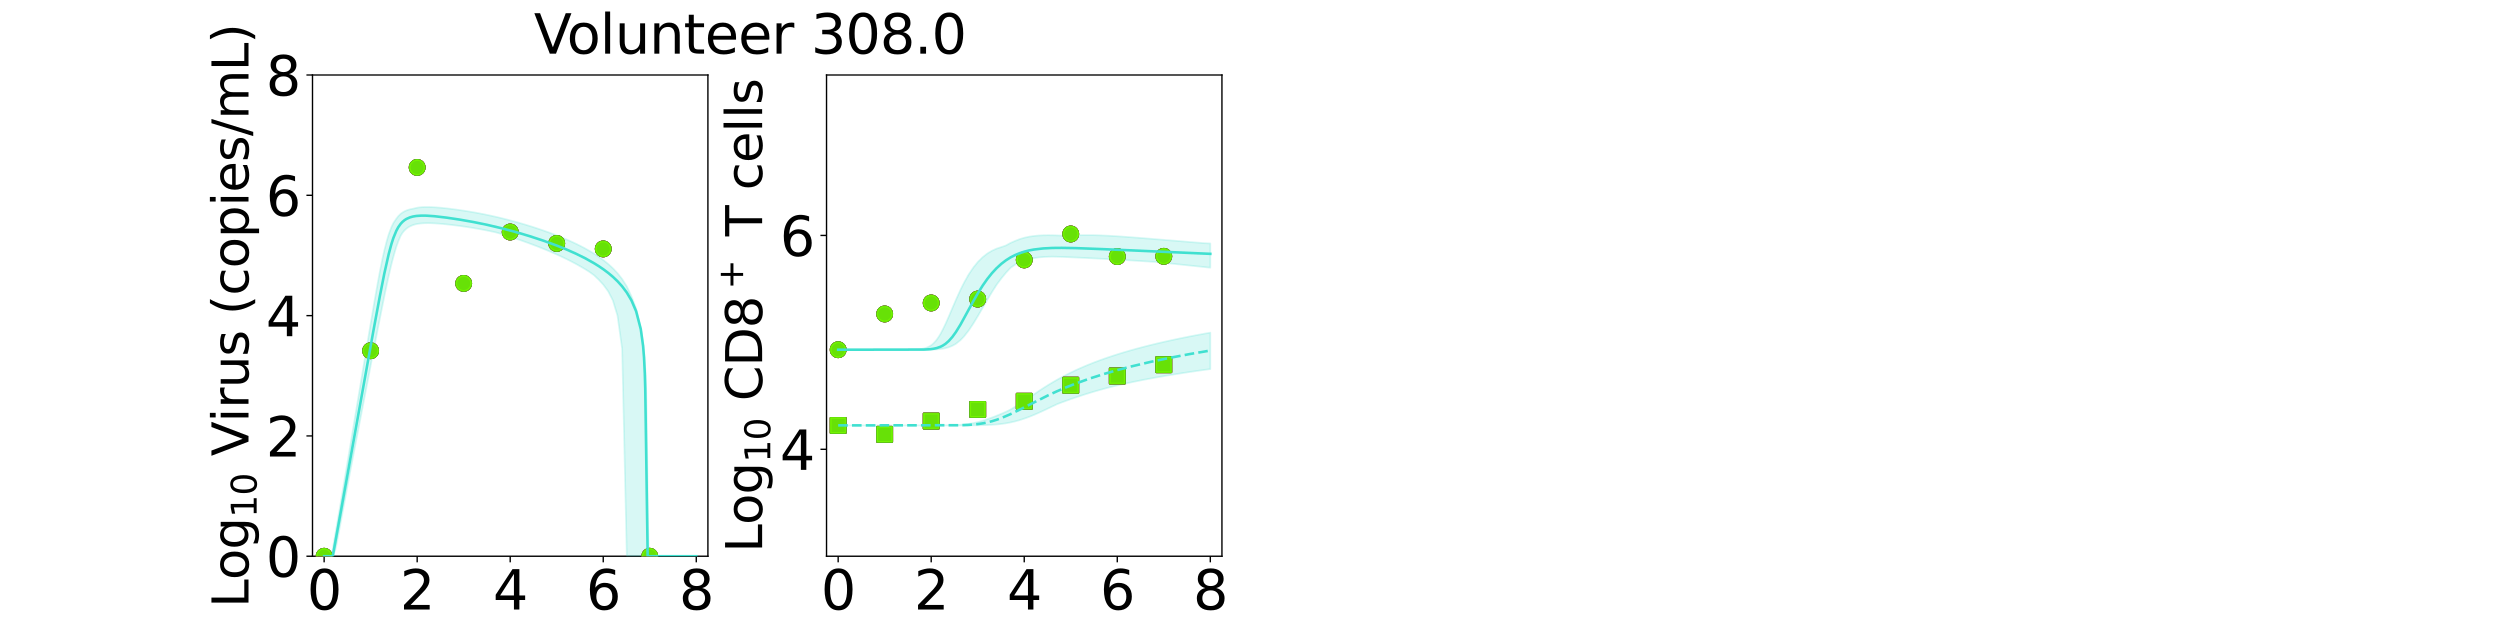 <?xml version="1.0" encoding="utf-8" standalone="no"?>
<!DOCTYPE svg PUBLIC "-//W3C//DTD SVG 1.1//EN"
  "http://www.w3.org/Graphics/SVG/1.1/DTD/svg11.dtd">
<svg xmlns:xlink="http://www.w3.org/1999/xlink" width="1440pt" height="360pt" viewBox="0 0 1440 360" xmlns="http://www.w3.org/2000/svg" version="1.1">
 <defs>
  <style type="text/css">*{stroke-linejoin: round; stroke-linecap: butt}</style>
 </defs>
 <g id="figure_1">
  <g id="patch_1">
   <path d="M 0 360 
L 1440 360 
L 1440 0 
L 0 0 
z
" style="fill: #ffffff"/>
  </g>
  <g id="axes_1">
   <g id="patch_2">
    <path d="M 180 320.4 
L 407.755 320.4 
L 407.755 43.2 
L 180 43.2 
z
" style="fill: #ffffff"/>
   </g>
   <g id="matplotlib.axis_1">
    <g id="xtick_1">
     <g id="line2d_1">
      <defs>
       <path id="ma8d0a1f1e8" d="M 0 0 
L 0 3.5 
" style="stroke: #000000; stroke-width: 0.8"/>
      </defs>
      <g>
       <use xlink:href="#ma8d0a1f1e8" x="186.699" y="320.4" style="stroke: #000000; stroke-width: 0.8"/>
      </g>
     </g>
     <g id="text_1">
      <!-- 0 -->
      <g transform="translate(176.773 351.107) scale(0.312 -0.312)">
       <defs>
        <path id="DejaVuSans-30" d="M 2034 4250 
Q 1547 4250 1301 3770 
Q 1056 3291 1056 2328 
Q 1056 1369 1301 889 
Q 1547 409 2034 409 
Q 2525 409 2770 889 
Q 3016 1369 3016 2328 
Q 3016 3291 2770 3770 
Q 2525 4250 2034 4250 
z
M 2034 4750 
Q 2819 4750 3233 4129 
Q 3647 3509 3647 2328 
Q 3647 1150 3233 529 
Q 2819 -91 2034 -91 
Q 1250 -91 836 529 
Q 422 1150 422 2328 
Q 422 3509 836 4129 
Q 1250 4750 2034 4750 
z
" transform="scale(0.016)"/>
       </defs>
       <use xlink:href="#DejaVuSans-30"/>
      </g>
     </g>
    </g>
    <g id="xtick_2">
     <g id="line2d_2">
      <g>
       <use xlink:href="#ma8d0a1f1e8" x="240.288" y="320.4" style="stroke: #000000; stroke-width: 0.8"/>
      </g>
     </g>
     <g id="text_2">
      <!-- 2 -->
      <g transform="translate(230.363 351.107) scale(0.312 -0.312)">
       <defs>
        <path id="DejaVuSans-32" d="M 1228 531 
L 3431 531 
L 3431 0 
L 469 0 
L 469 531 
Q 828 903 1448 1529 
Q 2069 2156 2228 2338 
Q 2531 2678 2651 2914 
Q 2772 3150 2772 3378 
Q 2772 3750 2511 3984 
Q 2250 4219 1831 4219 
Q 1534 4219 1204 4116 
Q 875 4013 500 3803 
L 500 4441 
Q 881 4594 1212 4672 
Q 1544 4750 1819 4750 
Q 2544 4750 2975 4387 
Q 3406 4025 3406 3419 
Q 3406 3131 3298 2873 
Q 3191 2616 2906 2266 
Q 2828 2175 2409 1742 
Q 1991 1309 1228 531 
z
" transform="scale(0.016)"/>
       </defs>
       <use xlink:href="#DejaVuSans-32"/>
      </g>
     </g>
    </g>
    <g id="xtick_3">
     <g id="line2d_3">
      <g>
       <use xlink:href="#ma8d0a1f1e8" x="293.878" y="320.4" style="stroke: #000000; stroke-width: 0.8"/>
      </g>
     </g>
     <g id="text_3">
      <!-- 4 -->
      <g transform="translate(283.952 351.107) scale(0.312 -0.312)">
       <defs>
        <path id="DejaVuSans-34" d="M 2419 4116 
L 825 1625 
L 2419 1625 
L 2419 4116 
z
M 2253 4666 
L 3047 4666 
L 3047 1625 
L 3713 1625 
L 3713 1100 
L 3047 1100 
L 3047 0 
L 2419 0 
L 2419 1100 
L 313 1100 
L 313 1709 
L 2253 4666 
z
" transform="scale(0.016)"/>
       </defs>
       <use xlink:href="#DejaVuSans-34"/>
      </g>
     </g>
    </g>
    <g id="xtick_4">
     <g id="line2d_4">
      <g>
       <use xlink:href="#ma8d0a1f1e8" x="347.467" y="320.4" style="stroke: #000000; stroke-width: 0.8"/>
      </g>
     </g>
     <g id="text_4">
      <!-- 6 -->
      <g transform="translate(337.541 351.107) scale(0.312 -0.312)">
       <defs>
        <path id="DejaVuSans-36" d="M 2113 2584 
Q 1688 2584 1439 2293 
Q 1191 2003 1191 1497 
Q 1191 994 1439 701 
Q 1688 409 2113 409 
Q 2538 409 2786 701 
Q 3034 994 3034 1497 
Q 3034 2003 2786 2293 
Q 2538 2584 2113 2584 
z
M 3366 4563 
L 3366 3988 
Q 3128 4100 2886 4159 
Q 2644 4219 2406 4219 
Q 1781 4219 1451 3797 
Q 1122 3375 1075 2522 
Q 1259 2794 1537 2939 
Q 1816 3084 2150 3084 
Q 2853 3084 3261 2657 
Q 3669 2231 3669 1497 
Q 3669 778 3244 343 
Q 2819 -91 2113 -91 
Q 1303 -91 875 529 
Q 447 1150 447 2328 
Q 447 3434 972 4092 
Q 1497 4750 2381 4750 
Q 2619 4750 2861 4703 
Q 3103 4656 3366 4563 
z
" transform="scale(0.016)"/>
       </defs>
       <use xlink:href="#DejaVuSans-36"/>
      </g>
     </g>
    </g>
    <g id="xtick_5">
     <g id="line2d_5">
      <g>
       <use xlink:href="#ma8d0a1f1e8" x="401.056" y="320.4" style="stroke: #000000; stroke-width: 0.8"/>
      </g>
     </g>
     <g id="text_5">
      <!-- 8 -->
      <g transform="translate(391.131 351.107) scale(0.312 -0.312)">
       <defs>
        <path id="DejaVuSans-38" d="M 2034 2216 
Q 1584 2216 1326 1975 
Q 1069 1734 1069 1313 
Q 1069 891 1326 650 
Q 1584 409 2034 409 
Q 2484 409 2743 651 
Q 3003 894 3003 1313 
Q 3003 1734 2745 1975 
Q 2488 2216 2034 2216 
z
M 1403 2484 
Q 997 2584 770 2862 
Q 544 3141 544 3541 
Q 544 4100 942 4425 
Q 1341 4750 2034 4750 
Q 2731 4750 3128 4425 
Q 3525 4100 3525 3541 
Q 3525 3141 3298 2862 
Q 3072 2584 2669 2484 
Q 3125 2378 3379 2068 
Q 3634 1759 3634 1313 
Q 3634 634 3220 271 
Q 2806 -91 2034 -91 
Q 1263 -91 848 271 
Q 434 634 434 1313 
Q 434 1759 690 2068 
Q 947 2378 1403 2484 
z
M 1172 3481 
Q 1172 3119 1398 2916 
Q 1625 2713 2034 2713 
Q 2441 2713 2670 2916 
Q 2900 3119 2900 3481 
Q 2900 3844 2670 4047 
Q 2441 4250 2034 4250 
Q 1625 4250 1398 4047 
Q 1172 3844 1172 3481 
z
" transform="scale(0.016)"/>
       </defs>
       <use xlink:href="#DejaVuSans-38"/>
      </g>
     </g>
    </g>
    <g id="text_6">
     <!-- Time (d) -->
     <g transform="translate(234.108 383.327) scale(0.286 -0.286)">
      <defs>
       <path id="DejaVuSans-54" d="M -19 4666 
L 3928 4666 
L 3928 4134 
L 2272 4134 
L 2272 0 
L 1638 0 
L 1638 4134 
L -19 4134 
L -19 4666 
z
" transform="scale(0.016)"/>
       <path id="DejaVuSans-69" d="M 603 3500 
L 1178 3500 
L 1178 0 
L 603 0 
L 603 3500 
z
M 603 4863 
L 1178 4863 
L 1178 4134 
L 603 4134 
L 603 4863 
z
" transform="scale(0.016)"/>
       <path id="DejaVuSans-6d" d="M 3328 2828 
Q 3544 3216 3844 3400 
Q 4144 3584 4550 3584 
Q 5097 3584 5394 3201 
Q 5691 2819 5691 2113 
L 5691 0 
L 5113 0 
L 5113 2094 
Q 5113 2597 4934 2840 
Q 4756 3084 4391 3084 
Q 3944 3084 3684 2787 
Q 3425 2491 3425 1978 
L 3425 0 
L 2847 0 
L 2847 2094 
Q 2847 2600 2669 2842 
Q 2491 3084 2119 3084 
Q 1678 3084 1418 2786 
Q 1159 2488 1159 1978 
L 1159 0 
L 581 0 
L 581 3500 
L 1159 3500 
L 1159 2956 
Q 1356 3278 1631 3431 
Q 1906 3584 2284 3584 
Q 2666 3584 2933 3390 
Q 3200 3197 3328 2828 
z
" transform="scale(0.016)"/>
       <path id="DejaVuSans-65" d="M 3597 1894 
L 3597 1613 
L 953 1613 
Q 991 1019 1311 708 
Q 1631 397 2203 397 
Q 2534 397 2845 478 
Q 3156 559 3463 722 
L 3463 178 
Q 3153 47 2828 -22 
Q 2503 -91 2169 -91 
Q 1331 -91 842 396 
Q 353 884 353 1716 
Q 353 2575 817 3079 
Q 1281 3584 2069 3584 
Q 2775 3584 3186 3129 
Q 3597 2675 3597 1894 
z
M 3022 2063 
Q 3016 2534 2758 2815 
Q 2500 3097 2075 3097 
Q 1594 3097 1305 2825 
Q 1016 2553 972 2059 
L 3022 2063 
z
" transform="scale(0.016)"/>
       <path id="DejaVuSans-20" transform="scale(0.016)"/>
       <path id="DejaVuSans-28" d="M 1984 4856 
Q 1566 4138 1362 3434 
Q 1159 2731 1159 2009 
Q 1159 1288 1364 580 
Q 1569 -128 1984 -844 
L 1484 -844 
Q 1016 -109 783 600 
Q 550 1309 550 2009 
Q 550 2706 781 3412 
Q 1013 4119 1484 4856 
L 1984 4856 
z
" transform="scale(0.016)"/>
       <path id="DejaVuSans-64" d="M 2906 2969 
L 2906 4863 
L 3481 4863 
L 3481 0 
L 2906 0 
L 2906 525 
Q 2725 213 2448 61 
Q 2172 -91 1784 -91 
Q 1150 -91 751 415 
Q 353 922 353 1747 
Q 353 2572 751 3078 
Q 1150 3584 1784 3584 
Q 2172 3584 2448 3432 
Q 2725 3281 2906 2969 
z
M 947 1747 
Q 947 1113 1208 752 
Q 1469 391 1925 391 
Q 2381 391 2643 752 
Q 2906 1113 2906 1747 
Q 2906 2381 2643 2742 
Q 2381 3103 1925 3103 
Q 1469 3103 1208 2742 
Q 947 2381 947 1747 
z
" transform="scale(0.016)"/>
       <path id="DejaVuSans-29" d="M 513 4856 
L 1013 4856 
Q 1481 4119 1714 3412 
Q 1947 2706 1947 2009 
Q 1947 1309 1714 600 
Q 1481 -109 1013 -844 
L 513 -844 
Q 928 -128 1133 580 
Q 1338 1288 1338 2009 
Q 1338 2731 1133 3434 
Q 928 4138 513 4856 
z
" transform="scale(0.016)"/>
      </defs>
      <use xlink:href="#DejaVuSans-54"/>
      <use xlink:href="#DejaVuSans-69" x="57.959"/>
      <use xlink:href="#DejaVuSans-6d" x="85.742"/>
      <use xlink:href="#DejaVuSans-65" x="183.154"/>
      <use xlink:href="#DejaVuSans-20" x="244.678"/>
      <use xlink:href="#DejaVuSans-28" x="276.465"/>
      <use xlink:href="#DejaVuSans-64" x="315.479"/>
      <use xlink:href="#DejaVuSans-29" x="378.955"/>
     </g>
    </g>
   </g>
   <g id="matplotlib.axis_2">
    <g id="ytick_1">
     <g id="line2d_6">
      <defs>
       <path id="m87c323bf1b" d="M 0 0 
L -3.5 0 
" style="stroke: #000000; stroke-width: 0.8"/>
      </defs>
      <g>
       <use xlink:href="#m87c323bf1b" x="180" y="320.4" style="stroke: #000000; stroke-width: 0.8"/>
      </g>
     </g>
     <g id="text_7">
      <!-- 0 -->
      <g transform="translate(153.149 332.254) scale(0.312 -0.312)">
       <use xlink:href="#DejaVuSans-30"/>
      </g>
     </g>
    </g>
    <g id="ytick_2">
     <g id="line2d_7">
      <g>
       <use xlink:href="#m87c323bf1b" x="180" y="251.1" style="stroke: #000000; stroke-width: 0.8"/>
      </g>
     </g>
     <g id="text_8">
      <!-- 2 -->
      <g transform="translate(153.149 262.954) scale(0.312 -0.312)">
       <use xlink:href="#DejaVuSans-32"/>
      </g>
     </g>
    </g>
    <g id="ytick_3">
     <g id="line2d_8">
      <g>
       <use xlink:href="#m87c323bf1b" x="180" y="181.8" style="stroke: #000000; stroke-width: 0.8"/>
      </g>
     </g>
     <g id="text_9">
      <!-- 4 -->
      <g transform="translate(153.149 193.654) scale(0.312 -0.312)">
       <use xlink:href="#DejaVuSans-34"/>
      </g>
     </g>
    </g>
    <g id="ytick_4">
     <g id="line2d_9">
      <g>
       <use xlink:href="#m87c323bf1b" x="180" y="112.5" style="stroke: #000000; stroke-width: 0.8"/>
      </g>
     </g>
     <g id="text_10">
      <!-- 6 -->
      <g transform="translate(153.149 124.354) scale(0.312 -0.312)">
       <use xlink:href="#DejaVuSans-36"/>
      </g>
     </g>
    </g>
    <g id="ytick_5">
     <g id="line2d_10">
      <g>
       <use xlink:href="#m87c323bf1b" x="180" y="43.2" style="stroke: #000000; stroke-width: 0.8"/>
      </g>
     </g>
     <g id="text_11">
      <!-- 8 -->
      <g transform="translate(153.149 55.054) scale(0.312 -0.312)">
       <use xlink:href="#DejaVuSans-38"/>
      </g>
     </g>
    </g>
    <g id="text_12">
     <!-- Log$_{10}$ Virus (copies/mL) -->
     <g transform="translate(143.143 349.968) rotate(-90) scale(0.286 -0.286)">
      <defs>
       <path id="DejaVuSans-4c" d="M 628 4666 
L 1259 4666 
L 1259 531 
L 3531 531 
L 3531 0 
L 628 0 
L 628 4666 
z
" transform="scale(0.016)"/>
       <path id="DejaVuSans-6f" d="M 1959 3097 
Q 1497 3097 1228 2736 
Q 959 2375 959 1747 
Q 959 1119 1226 758 
Q 1494 397 1959 397 
Q 2419 397 2687 759 
Q 2956 1122 2956 1747 
Q 2956 2369 2687 2733 
Q 2419 3097 1959 3097 
z
M 1959 3584 
Q 2709 3584 3137 3096 
Q 3566 2609 3566 1747 
Q 3566 888 3137 398 
Q 2709 -91 1959 -91 
Q 1206 -91 779 398 
Q 353 888 353 1747 
Q 353 2609 779 3096 
Q 1206 3584 1959 3584 
z
" transform="scale(0.016)"/>
       <path id="DejaVuSans-67" d="M 2906 1791 
Q 2906 2416 2648 2759 
Q 2391 3103 1925 3103 
Q 1463 3103 1205 2759 
Q 947 2416 947 1791 
Q 947 1169 1205 825 
Q 1463 481 1925 481 
Q 2391 481 2648 825 
Q 2906 1169 2906 1791 
z
M 3481 434 
Q 3481 -459 3084 -895 
Q 2688 -1331 1869 -1331 
Q 1566 -1331 1297 -1286 
Q 1028 -1241 775 -1147 
L 775 -588 
Q 1028 -725 1275 -790 
Q 1522 -856 1778 -856 
Q 2344 -856 2625 -561 
Q 2906 -266 2906 331 
L 2906 616 
Q 2728 306 2450 153 
Q 2172 0 1784 0 
Q 1141 0 747 490 
Q 353 981 353 1791 
Q 353 2603 747 3093 
Q 1141 3584 1784 3584 
Q 2172 3584 2450 3431 
Q 2728 3278 2906 2969 
L 2906 3500 
L 3481 3500 
L 3481 434 
z
" transform="scale(0.016)"/>
       <path id="DejaVuSans-31" d="M 794 531 
L 1825 531 
L 1825 4091 
L 703 3866 
L 703 4441 
L 1819 4666 
L 2450 4666 
L 2450 531 
L 3481 531 
L 3481 0 
L 794 0 
L 794 531 
z
" transform="scale(0.016)"/>
       <path id="DejaVuSans-56" d="M 1831 0 
L 50 4666 
L 709 4666 
L 2188 738 
L 3669 4666 
L 4325 4666 
L 2547 0 
L 1831 0 
z
" transform="scale(0.016)"/>
       <path id="DejaVuSans-72" d="M 2631 2963 
Q 2534 3019 2420 3045 
Q 2306 3072 2169 3072 
Q 1681 3072 1420 2755 
Q 1159 2438 1159 1844 
L 1159 0 
L 581 0 
L 581 3500 
L 1159 3500 
L 1159 2956 
Q 1341 3275 1631 3429 
Q 1922 3584 2338 3584 
Q 2397 3584 2469 3576 
Q 2541 3569 2628 3553 
L 2631 2963 
z
" transform="scale(0.016)"/>
       <path id="DejaVuSans-75" d="M 544 1381 
L 544 3500 
L 1119 3500 
L 1119 1403 
Q 1119 906 1312 657 
Q 1506 409 1894 409 
Q 2359 409 2629 706 
Q 2900 1003 2900 1516 
L 2900 3500 
L 3475 3500 
L 3475 0 
L 2900 0 
L 2900 538 
Q 2691 219 2414 64 
Q 2138 -91 1772 -91 
Q 1169 -91 856 284 
Q 544 659 544 1381 
z
M 1991 3584 
L 1991 3584 
z
" transform="scale(0.016)"/>
       <path id="DejaVuSans-73" d="M 2834 3397 
L 2834 2853 
Q 2591 2978 2328 3040 
Q 2066 3103 1784 3103 
Q 1356 3103 1142 2972 
Q 928 2841 928 2578 
Q 928 2378 1081 2264 
Q 1234 2150 1697 2047 
L 1894 2003 
Q 2506 1872 2764 1633 
Q 3022 1394 3022 966 
Q 3022 478 2636 193 
Q 2250 -91 1575 -91 
Q 1294 -91 989 -36 
Q 684 19 347 128 
L 347 722 
Q 666 556 975 473 
Q 1284 391 1588 391 
Q 1994 391 2212 530 
Q 2431 669 2431 922 
Q 2431 1156 2273 1281 
Q 2116 1406 1581 1522 
L 1381 1569 
Q 847 1681 609 1914 
Q 372 2147 372 2553 
Q 372 3047 722 3315 
Q 1072 3584 1716 3584 
Q 2034 3584 2315 3537 
Q 2597 3491 2834 3397 
z
" transform="scale(0.016)"/>
       <path id="DejaVuSans-63" d="M 3122 3366 
L 3122 2828 
Q 2878 2963 2633 3030 
Q 2388 3097 2138 3097 
Q 1578 3097 1268 2742 
Q 959 2388 959 1747 
Q 959 1106 1268 751 
Q 1578 397 2138 397 
Q 2388 397 2633 464 
Q 2878 531 3122 666 
L 3122 134 
Q 2881 22 2623 -34 
Q 2366 -91 2075 -91 
Q 1284 -91 818 406 
Q 353 903 353 1747 
Q 353 2603 823 3093 
Q 1294 3584 2113 3584 
Q 2378 3584 2631 3529 
Q 2884 3475 3122 3366 
z
" transform="scale(0.016)"/>
       <path id="DejaVuSans-70" d="M 1159 525 
L 1159 -1331 
L 581 -1331 
L 581 3500 
L 1159 3500 
L 1159 2969 
Q 1341 3281 1617 3432 
Q 1894 3584 2278 3584 
Q 2916 3584 3314 3078 
Q 3713 2572 3713 1747 
Q 3713 922 3314 415 
Q 2916 -91 2278 -91 
Q 1894 -91 1617 61 
Q 1341 213 1159 525 
z
M 3116 1747 
Q 3116 2381 2855 2742 
Q 2594 3103 2138 3103 
Q 1681 3103 1420 2742 
Q 1159 2381 1159 1747 
Q 1159 1113 1420 752 
Q 1681 391 2138 391 
Q 2594 391 2855 752 
Q 3116 1113 3116 1747 
z
" transform="scale(0.016)"/>
       <path id="DejaVuSans-2f" d="M 1625 4666 
L 2156 4666 
L 531 -594 
L 0 -594 
L 1625 4666 
z
" transform="scale(0.016)"/>
      </defs>
      <use xlink:href="#DejaVuSans-4c" transform="translate(0 0.016)"/>
      <use xlink:href="#DejaVuSans-6f" transform="translate(55.713 0.016)"/>
      <use xlink:href="#DejaVuSans-67" transform="translate(116.895 0.016)"/>
      <use xlink:href="#DejaVuSans-31" transform="translate(181.328 -16.391) scale(0.7)"/>
      <use xlink:href="#DejaVuSans-30" transform="translate(225.864 -16.391) scale(0.7)"/>
      <use xlink:href="#DejaVuSans-20" transform="translate(273.135 0.016)"/>
      <use xlink:href="#DejaVuSans-56" transform="translate(304.922 0.016)"/>
      <use xlink:href="#DejaVuSans-69" transform="translate(373.33 0.016)"/>
      <use xlink:href="#DejaVuSans-72" transform="translate(401.113 0.016)"/>
      <use xlink:href="#DejaVuSans-75" transform="translate(442.227 0.016)"/>
      <use xlink:href="#DejaVuSans-73" transform="translate(505.605 0.016)"/>
      <use xlink:href="#DejaVuSans-20" transform="translate(557.705 0.016)"/>
      <use xlink:href="#DejaVuSans-28" transform="translate(589.492 0.016)"/>
      <use xlink:href="#DejaVuSans-63" transform="translate(628.506 0.016)"/>
      <use xlink:href="#DejaVuSans-6f" transform="translate(683.486 0.016)"/>
      <use xlink:href="#DejaVuSans-70" transform="translate(744.668 0.016)"/>
      <use xlink:href="#DejaVuSans-69" transform="translate(808.145 0.016)"/>
      <use xlink:href="#DejaVuSans-65" transform="translate(835.928 0.016)"/>
      <use xlink:href="#DejaVuSans-73" transform="translate(897.451 0.016)"/>
      <use xlink:href="#DejaVuSans-2f" transform="translate(949.551 0.016)"/>
      <use xlink:href="#DejaVuSans-6d" transform="translate(983.242 0.016)"/>
      <use xlink:href="#DejaVuSans-4c" transform="translate(1080.654 0.016)"/>
      <use xlink:href="#DejaVuSans-29" transform="translate(1136.367 0.016)"/>
     </g>
    </g>
   </g>
   <g id="patch_3">
    <path d="M 180 320.4 
L 180 43.2 
" style="fill: none; stroke: #000000; stroke-width: 0.8; stroke-linejoin: miter; stroke-linecap: square"/>
   </g>
   <g id="patch_4">
    <path d="M 407.755 320.4 
L 407.755 43.2 
" style="fill: none; stroke: #000000; stroke-width: 0.8; stroke-linejoin: miter; stroke-linecap: square"/>
   </g>
   <g id="patch_5">
    <path d="M 180 320.4 
L 407.755 320.4 
" style="fill: none; stroke: #000000; stroke-width: 0.8; stroke-linejoin: miter; stroke-linecap: square"/>
   </g>
   <g id="patch_6">
    <path d="M 180 43.2 
L 407.755 43.2 
" style="fill: none; stroke: #000000; stroke-width: 0.8; stroke-linejoin: miter; stroke-linecap: square"/>
   </g>
   <g id="PolyCollection_1">
    <defs>
     <path id="m1de2c16109" d="M 186.699 -39.6 
L 186.699 -39.6 
L 186.699 -39.6 
L 186.704 -39.6 
L 186.751 -39.6 
L 186.892 -39.6 
L 187.033 -39.6 
L 187.4 -39.6 
L 187.801 -39.6 
L 188.735 -39.6 
L 189.392 -39.6 
L 190.859 -39.6 
L 191.65 -39.6 
L 193.141 -43.157 
L 194.013 -47.164 
L 195.488 -55.083 
L 196.424 -60.104 
L 197.891 -67.938 
L 198.873 -73.194 
L 200.327 -80.96 
L 201.343 -86.391 
L 202.944 -94.711 
L 203.939 -99.882 
L 205.309 -106.981 
L 206.344 -112.354 
L 207.838 -120.093 
L 208.863 -125.426 
L 210.241 -132.549 
L 211.288 -137.981 
L 212.765 -145.609 
L 213.797 -150.953 
L 215.166 -157.999 
L 216.218 -163.405 
L 217.687 -170.903 
L 218.736 -176.218 
L 220.313 -184.11 
L 221.353 -189.191 
L 222.796 -196.077 
L 223.883 -200.998 
L 225.456 -207.747 
L 226.554 -211.928 
L 228.275 -217.848 
L 229.397 -220.897 
L 230.78 -224.21 
L 231.852 -225.93 
L 233.101 -227.37 
L 234.139 -228.315 
L 235.201 -229.066 
L 236.129 -229.596 
L 237.057 -230.037 
L 237.83 -230.34 
L 238.984 -230.69 
L 239.785 -230.883 
L 240.881 -231.087 
L 241.704 -231.206 
L 242.759 -231.319 
L 243.601 -231.383 
L 244.647 -231.431 
L 245.693 -231.458 
L 246.93 -231.457 
L 248.501 -231.419 
L 250.366 -231.336 
L 252.44 -231.197 
L 254.518 -231.026 
L 257.198 -230.767 
L 259.303 -230.534 
L 261.902 -230.227 
L 264.581 -229.88 
L 267.261 -229.502 
L 269.94 -229.1 
L 272.62 -228.667 
L 275.299 -228.206 
L 277.978 -227.715 
L 280.658 -227.193 
L 283.337 -226.64 
L 286.017 -226.053 
L 288.696 -225.249 
L 291.376 -224.417 
L 294.055 -223.557 
L 296.735 -222.671 
L 299.414 -221.758 
L 302.094 -220.816 
L 304.773 -219.847 
L 307.453 -218.847 
L 310.132 -217.817 
L 312.812 -216.753 
L 315.491 -215.653 
L 318.171 -214.515 
L 320.85 -213.333 
L 323.529 -212.104 
L 326.209 -210.822 
L 328.888 -209.48 
L 331.568 -208.07 
L 334.247 -206.581 
L 336.927 -205.002 
L 339.606 -203.316 
L 342.286 -201.348 
L 344.965 -198.787 
L 347.645 -195.832 
L 350.324 -192.147 
L 353.004 -186.961 
L 355.683 -178.199 
L 358.363 -159.044 
L 361.042 -39.6 
L 363.722 -39.6 
L 366.401 -39.6 
L 369.08 -39.6 
L 370.42 -39.6 
L 370.956 -39.6 
L 371.263 -39.6 
L 371.406 -39.6 
L 371.512 -39.6 
L 371.659 -39.6 
L 371.808 -39.6 
L 371.867 -39.6 
L 371.899 -39.6 
L 371.957 -39.6 
L 372.003 -39.6 
L 372.073 -39.6 
L 372.144 -39.6 
L 372.513 -39.6 
L 372.63 -39.6 
L 373.049 -39.6 
L 373.216 -39.6 
L 373.316 -39.6 
L 373.653 -39.6 
L 373.852 -39.6 
L 374.683 -39.6 
L 375.28 -39.6 
L 377.293 -39.6 
L 378.927 -39.6 
L 381.606 -39.6 
L 383.797 -39.6 
L 386.476 -39.6 
L 389.156 -39.6 
L 391.835 -39.6 
L 394.515 -39.6 
L 397.194 -39.6 
L 399.874 -39.6 
L 401.056 -39.6 
L 401.056 -39.6 
L 401.056 -39.6 
L 399.874 -39.6 
L 397.194 -39.6 
L 394.515 -39.6 
L 391.835 -39.6 
L 389.156 -39.6 
L 386.476 -39.6 
L 383.797 -39.6 
L 381.606 -39.6 
L 378.927 -39.6 
L 377.293 -39.6 
L 375.28 -39.6 
L 374.683 -39.6 
L 373.852 -39.6 
L 373.653 -40.25 
L 373.316 -57.471 
L 373.216 -65.725 
L 373.049 -78.704 
L 372.63 -110.763 
L 372.513 -119.391 
L 372.144 -138.367 
L 372.073 -141.085 
L 372.003 -142.964 
L 371.957 -143.618 
L 371.899 -144.449 
L 371.867 -144.913 
L 371.808 -145.76 
L 371.659 -147.897 
L 371.512 -150.004 
L 371.406 -151.515 
L 371.263 -153.571 
L 370.956 -157.96 
L 370.42 -163.098 
L 369.08 -171.039 
L 366.401 -182.306 
L 363.722 -189.329 
L 361.042 -195.048 
L 358.363 -199.282 
L 355.683 -202.668 
L 353.004 -205.504 
L 350.324 -207.955 
L 347.645 -210.119 
L 344.965 -212.063 
L 342.286 -213.832 
L 339.606 -215.458 
L 336.927 -216.965 
L 334.247 -218.373 
L 331.568 -219.695 
L 328.888 -220.944 
L 326.209 -222.127 
L 323.529 -223.254 
L 320.85 -224.329 
L 318.171 -225.358 
L 315.491 -226.345 
L 312.812 -227.293 
L 310.132 -228.206 
L 307.453 -229.085 
L 304.773 -229.933 
L 302.094 -230.749 
L 299.414 -231.536 
L 296.735 -232.293 
L 294.055 -233.021 
L 291.376 -233.719 
L 288.696 -234.387 
L 286.017 -235.025 
L 283.337 -235.632 
L 280.658 -236.209 
L 277.978 -236.754 
L 275.299 -237.269 
L 272.62 -237.754 
L 269.94 -238.209 
L 267.261 -238.637 
L 264.581 -239.035 
L 261.902 -239.41 
L 259.303 -239.743 
L 257.198 -239.994 
L 254.518 -240.279 
L 252.44 -240.463 
L 250.366 -240.623 
L 248.501 -240.721 
L 246.93 -240.771 
L 245.693 -240.782 
L 244.647 -240.762 
L 243.601 -240.721 
L 242.759 -240.662 
L 241.704 -240.554 
L 240.881 -240.441 
L 239.785 -240.236 
L 238.984 -240.044 
L 237.83 -239.758 
L 237.057 -239.611 
L 236.129 -239.42 
L 235.201 -239.168 
L 234.139 -238.796 
L 233.101 -238.324 
L 231.852 -237.604 
L 230.78 -236.825 
L 229.397 -235.466 
L 228.275 -234.015 
L 226.554 -231.466 
L 225.456 -229.156 
L 223.883 -225.022 
L 222.796 -221.254 
L 221.353 -215.694 
L 220.313 -211.015 
L 218.736 -203.242 
L 217.687 -197.578 
L 216.218 -189.398 
L 215.166 -183.307 
L 213.797 -175.295 
L 212.765 -169.163 
L 211.288 -160.356 
L 210.241 -154.052 
L 208.863 -145.78 
L 207.838 -139.639 
L 206.344 -130.74 
L 205.309 -124.559 
L 203.939 -116.371 
L 202.944 -110.412 
L 201.343 -100.848 
L 200.327 -94.78 
L 198.873 -86.087 
L 197.891 -80.223 
L 196.424 -71.448 
L 195.488 -65.989 
L 194.013 -57.415 
L 193.141 -52.381 
L 191.65 -43.67 
L 190.859 -40.196 
L 189.392 -39.612 
L 188.735 -39.6 
L 187.801 -39.6 
L 187.4 -39.6 
L 187.033 -39.6 
L 186.892 -39.6 
L 186.751 -39.6 
L 186.704 -39.6 
L 186.699 -39.6 
L 186.699 -39.6 
z
" style="stroke: #40e0d0; stroke-opacity: 0.2"/>
    </defs>
    <g clip-path="url(#p629079a079)">
     <use xlink:href="#m1de2c16109" x="0" y="360" style="fill: #40e0d0; fill-opacity: 0.2; stroke: #40e0d0; stroke-opacity: 0.2"/>
    </g>
   </g>
   <g id="PathCollection_1">
    <defs>
     <path id="mc2e3eb45fc" d="M 0 4.33 
C 1.148 4.33 2.25 3.874 3.062 3.062 
C 3.874 2.25 4.33 1.148 4.33 0 
C 4.33 -1.148 3.874 -2.25 3.062 -3.062 
C 2.25 -3.874 1.148 -4.33 0 -4.33 
C -1.148 -4.33 -2.25 -3.874 -3.062 -3.062 
C -3.874 -2.25 -4.33 -1.148 -4.33 0 
C -4.33 1.148 -3.874 2.25 -3.062 3.062 
C -2.25 3.874 -1.148 4.33 0 4.33 
z
" style="stroke: #808080; stroke-opacity: 0.8"/>
    </defs>
    <g clip-path="url(#p629079a079)">
     <use xlink:href="#mc2e3eb45fc" x="186.699" y="320.4" style="fill: #808080; fill-opacity: 0.8; stroke: #808080; stroke-opacity: 0.8"/>
     <use xlink:href="#mc2e3eb45fc" x="213.493" y="202.025" style="fill: #808080; fill-opacity: 0.8; stroke: #808080; stroke-opacity: 0.8"/>
     <use xlink:href="#mc2e3eb45fc" x="240.288" y="96.435" style="fill: #808080; fill-opacity: 0.8; stroke: #808080; stroke-opacity: 0.8"/>
     <use xlink:href="#mc2e3eb45fc" x="267.083" y="163.234" style="fill: #808080; fill-opacity: 0.8; stroke: #808080; stroke-opacity: 0.8"/>
     <use xlink:href="#mc2e3eb45fc" x="293.878" y="133.629" style="fill: #808080; fill-opacity: 0.8; stroke: #808080; stroke-opacity: 0.8"/>
     <use xlink:href="#mc2e3eb45fc" x="320.672" y="140.217" style="fill: #808080; fill-opacity: 0.8; stroke: #808080; stroke-opacity: 0.8"/>
     <use xlink:href="#mc2e3eb45fc" x="347.467" y="143.371" style="fill: #808080; fill-opacity: 0.8; stroke: #808080; stroke-opacity: 0.8"/>
     <use xlink:href="#mc2e3eb45fc" x="374.262" y="320.4" style="fill: #808080; fill-opacity: 0.8; stroke: #808080; stroke-opacity: 0.8"/>
    </g>
   </g>
   <g id="PathCollection_2">
    <defs>
     <path id="m7199f32416" d="M 0 4.33 
C 1.148 4.33 2.25 3.874 3.062 3.062 
C 3.874 2.25 4.33 1.148 4.33 0 
C 4.33 -1.148 3.874 -2.25 3.062 -3.062 
C 2.25 -3.874 1.148 -4.33 0 -4.33 
C -1.148 -4.33 -2.25 -3.874 -3.062 -3.062 
C -3.874 -2.25 -4.33 -1.148 -4.33 0 
C -4.33 1.148 -3.874 2.25 -3.062 3.062 
C -2.25 3.874 -1.148 4.33 0 4.33 
z
" style="stroke: #ff8c00; stroke-opacity: 0.8"/>
    </defs>
    <g clip-path="url(#p629079a079)">
     <use xlink:href="#m7199f32416" x="186.699" y="320.4" style="fill: #ff8c00; fill-opacity: 0.8; stroke: #ff8c00; stroke-opacity: 0.8"/>
     <use xlink:href="#m7199f32416" x="213.493" y="202.025" style="fill: #ff8c00; fill-opacity: 0.8; stroke: #ff8c00; stroke-opacity: 0.8"/>
     <use xlink:href="#m7199f32416" x="240.288" y="96.435" style="fill: #ff8c00; fill-opacity: 0.8; stroke: #ff8c00; stroke-opacity: 0.8"/>
     <use xlink:href="#m7199f32416" x="267.083" y="163.234" style="fill: #ff8c00; fill-opacity: 0.8; stroke: #ff8c00; stroke-opacity: 0.8"/>
     <use xlink:href="#m7199f32416" x="293.878" y="133.629" style="fill: #ff8c00; fill-opacity: 0.8; stroke: #ff8c00; stroke-opacity: 0.8"/>
     <use xlink:href="#m7199f32416" x="320.672" y="140.217" style="fill: #ff8c00; fill-opacity: 0.8; stroke: #ff8c00; stroke-opacity: 0.8"/>
     <use xlink:href="#m7199f32416" x="347.467" y="143.371" style="fill: #ff8c00; fill-opacity: 0.8; stroke: #ff8c00; stroke-opacity: 0.8"/>
     <use xlink:href="#m7199f32416" x="374.262" y="320.4" style="fill: #ff8c00; fill-opacity: 0.8; stroke: #ff8c00; stroke-opacity: 0.8"/>
    </g>
   </g>
   <g id="PathCollection_3">
    <defs>
     <path id="ma81131e3f7" d="M 0 4.33 
C 1.148 4.33 2.25 3.874 3.062 3.062 
C 3.874 2.25 4.33 1.148 4.33 0 
C 4.33 -1.148 3.874 -2.25 3.062 -3.062 
C 2.25 -3.874 1.148 -4.33 0 -4.33 
C -1.148 -4.33 -2.25 -3.874 -3.062 -3.062 
C -3.874 -2.25 -4.33 -1.148 -4.33 0 
C -4.33 1.148 -3.874 2.25 -3.062 3.062 
C -2.25 3.874 -1.148 4.33 0 4.33 
z
" style="stroke: #ff00ff; stroke-opacity: 0.8"/>
    </defs>
    <g clip-path="url(#p629079a079)">
     <use xlink:href="#ma81131e3f7" x="186.699" y="320.4" style="fill: #ff00ff; fill-opacity: 0.8; stroke: #ff00ff; stroke-opacity: 0.8"/>
     <use xlink:href="#ma81131e3f7" x="213.493" y="202.025" style="fill: #ff00ff; fill-opacity: 0.8; stroke: #ff00ff; stroke-opacity: 0.8"/>
     <use xlink:href="#ma81131e3f7" x="240.288" y="96.435" style="fill: #ff00ff; fill-opacity: 0.8; stroke: #ff00ff; stroke-opacity: 0.8"/>
     <use xlink:href="#ma81131e3f7" x="267.083" y="163.234" style="fill: #ff00ff; fill-opacity: 0.8; stroke: #ff00ff; stroke-opacity: 0.8"/>
     <use xlink:href="#ma81131e3f7" x="293.878" y="133.629" style="fill: #ff00ff; fill-opacity: 0.8; stroke: #ff00ff; stroke-opacity: 0.8"/>
     <use xlink:href="#ma81131e3f7" x="320.672" y="140.217" style="fill: #ff00ff; fill-opacity: 0.8; stroke: #ff00ff; stroke-opacity: 0.8"/>
     <use xlink:href="#ma81131e3f7" x="347.467" y="143.371" style="fill: #ff00ff; fill-opacity: 0.8; stroke: #ff00ff; stroke-opacity: 0.8"/>
     <use xlink:href="#ma81131e3f7" x="374.262" y="320.4" style="fill: #ff00ff; fill-opacity: 0.8; stroke: #ff00ff; stroke-opacity: 0.8"/>
    </g>
   </g>
   <g id="PathCollection_4">
    <defs>
     <path id="m6806c367b5" d="M 0 4.33 
C 1.148 4.33 2.25 3.874 3.062 3.062 
C 3.874 2.25 4.33 1.148 4.33 0 
C 4.33 -1.148 3.874 -2.25 3.062 -3.062 
C 2.25 -3.874 1.148 -4.33 0 -4.33 
C -1.148 -4.33 -2.25 -3.874 -3.062 -3.062 
C -3.874 -2.25 -4.33 -1.148 -4.33 0 
C -4.33 1.148 -3.874 2.25 -3.062 3.062 
C -2.25 3.874 -1.148 4.33 0 4.33 
z
" style="stroke: #8b4513; stroke-opacity: 0.8"/>
    </defs>
    <g clip-path="url(#p629079a079)">
     <use xlink:href="#m6806c367b5" x="186.699" y="320.4" style="fill: #8b4513; fill-opacity: 0.8; stroke: #8b4513; stroke-opacity: 0.8"/>
     <use xlink:href="#m6806c367b5" x="213.493" y="202.025" style="fill: #8b4513; fill-opacity: 0.8; stroke: #8b4513; stroke-opacity: 0.8"/>
     <use xlink:href="#m6806c367b5" x="240.288" y="96.435" style="fill: #8b4513; fill-opacity: 0.8; stroke: #8b4513; stroke-opacity: 0.8"/>
     <use xlink:href="#m6806c367b5" x="267.083" y="163.234" style="fill: #8b4513; fill-opacity: 0.8; stroke: #8b4513; stroke-opacity: 0.8"/>
     <use xlink:href="#m6806c367b5" x="293.878" y="133.629" style="fill: #8b4513; fill-opacity: 0.8; stroke: #8b4513; stroke-opacity: 0.8"/>
     <use xlink:href="#m6806c367b5" x="320.672" y="140.217" style="fill: #8b4513; fill-opacity: 0.8; stroke: #8b4513; stroke-opacity: 0.8"/>
     <use xlink:href="#m6806c367b5" x="347.467" y="143.371" style="fill: #8b4513; fill-opacity: 0.8; stroke: #8b4513; stroke-opacity: 0.8"/>
     <use xlink:href="#m6806c367b5" x="374.262" y="320.4" style="fill: #8b4513; fill-opacity: 0.8; stroke: #8b4513; stroke-opacity: 0.8"/>
    </g>
   </g>
   <g id="PathCollection_5">
    <defs>
     <path id="mf226751383" d="M 0 4.33 
C 1.148 4.33 2.25 3.874 3.062 3.062 
C 3.874 2.25 4.33 1.148 4.33 0 
C 4.33 -1.148 3.874 -2.25 3.062 -3.062 
C 2.25 -3.874 1.148 -4.33 0 -4.33 
C -1.148 -4.33 -2.25 -3.874 -3.062 -3.062 
C -3.874 -2.25 -4.33 -1.148 -4.33 0 
C -4.33 1.148 -3.874 2.25 -3.062 3.062 
C -2.25 3.874 -1.148 4.33 0 4.33 
z
" style="stroke: #ff0000; stroke-opacity: 0.8"/>
    </defs>
    <g clip-path="url(#p629079a079)">
     <use xlink:href="#mf226751383" x="186.699" y="320.4" style="fill: #ff0000; fill-opacity: 0.8; stroke: #ff0000; stroke-opacity: 0.8"/>
     <use xlink:href="#mf226751383" x="213.493" y="202.025" style="fill: #ff0000; fill-opacity: 0.8; stroke: #ff0000; stroke-opacity: 0.8"/>
     <use xlink:href="#mf226751383" x="240.288" y="96.435" style="fill: #ff0000; fill-opacity: 0.8; stroke: #ff0000; stroke-opacity: 0.8"/>
     <use xlink:href="#mf226751383" x="267.083" y="163.234" style="fill: #ff0000; fill-opacity: 0.8; stroke: #ff0000; stroke-opacity: 0.8"/>
     <use xlink:href="#mf226751383" x="293.878" y="133.629" style="fill: #ff0000; fill-opacity: 0.8; stroke: #ff0000; stroke-opacity: 0.8"/>
     <use xlink:href="#mf226751383" x="320.672" y="140.217" style="fill: #ff0000; fill-opacity: 0.8; stroke: #ff0000; stroke-opacity: 0.8"/>
     <use xlink:href="#mf226751383" x="347.467" y="143.371" style="fill: #ff0000; fill-opacity: 0.8; stroke: #ff0000; stroke-opacity: 0.8"/>
     <use xlink:href="#mf226751383" x="374.262" y="320.4" style="fill: #ff0000; fill-opacity: 0.8; stroke: #ff0000; stroke-opacity: 0.8"/>
    </g>
   </g>
   <g id="PathCollection_6">
    <defs>
     <path id="me64149bb08" d="M 0 4.33 
C 1.148 4.33 2.25 3.874 3.062 3.062 
C 3.874 2.25 4.33 1.148 4.33 0 
C 4.33 -1.148 3.874 -2.25 3.062 -3.062 
C 2.25 -3.874 1.148 -4.33 0 -4.33 
C -1.148 -4.33 -2.25 -3.874 -3.062 -3.062 
C -3.874 -2.25 -4.33 -1.148 -4.33 0 
C -4.33 1.148 -3.874 2.25 -3.062 3.062 
C -2.25 3.874 -1.148 4.33 0 4.33 
z
" style="stroke: #40e0d0; stroke-opacity: 0.8"/>
    </defs>
    <g clip-path="url(#p629079a079)">
     <use xlink:href="#me64149bb08" x="186.699" y="320.4" style="fill: #40e0d0; fill-opacity: 0.8; stroke: #40e0d0; stroke-opacity: 0.8"/>
     <use xlink:href="#me64149bb08" x="213.493" y="202.025" style="fill: #40e0d0; fill-opacity: 0.8; stroke: #40e0d0; stroke-opacity: 0.8"/>
     <use xlink:href="#me64149bb08" x="240.288" y="96.435" style="fill: #40e0d0; fill-opacity: 0.8; stroke: #40e0d0; stroke-opacity: 0.8"/>
     <use xlink:href="#me64149bb08" x="267.083" y="163.234" style="fill: #40e0d0; fill-opacity: 0.8; stroke: #40e0d0; stroke-opacity: 0.8"/>
     <use xlink:href="#me64149bb08" x="293.878" y="133.629" style="fill: #40e0d0; fill-opacity: 0.8; stroke: #40e0d0; stroke-opacity: 0.8"/>
     <use xlink:href="#me64149bb08" x="320.672" y="140.217" style="fill: #40e0d0; fill-opacity: 0.8; stroke: #40e0d0; stroke-opacity: 0.8"/>
     <use xlink:href="#me64149bb08" x="347.467" y="143.371" style="fill: #40e0d0; fill-opacity: 0.8; stroke: #40e0d0; stroke-opacity: 0.8"/>
     <use xlink:href="#me64149bb08" x="374.262" y="320.4" style="fill: #40e0d0; fill-opacity: 0.8; stroke: #40e0d0; stroke-opacity: 0.8"/>
    </g>
   </g>
   <g id="PathCollection_7">
    <defs>
     <path id="m4a17ee3988" d="M 0 4.33 
C 1.148 4.33 2.25 3.874 3.062 3.062 
C 3.874 2.25 4.33 1.148 4.33 0 
C 4.33 -1.148 3.874 -2.25 3.062 -3.062 
C 2.25 -3.874 1.148 -4.33 0 -4.33 
C -1.148 -4.33 -2.25 -3.874 -3.062 -3.062 
C -3.874 -2.25 -4.33 -1.148 -4.33 0 
C -4.33 1.148 -3.874 2.25 -3.062 3.062 
C -2.25 3.874 -1.148 4.33 0 4.33 
z
" style="stroke: #006400; stroke-opacity: 0.8"/>
    </defs>
    <g clip-path="url(#p629079a079)">
     <use xlink:href="#m4a17ee3988" x="186.699" y="320.4" style="fill: #006400; fill-opacity: 0.8; stroke: #006400; stroke-opacity: 0.8"/>
     <use xlink:href="#m4a17ee3988" x="213.493" y="202.025" style="fill: #006400; fill-opacity: 0.8; stroke: #006400; stroke-opacity: 0.8"/>
     <use xlink:href="#m4a17ee3988" x="240.288" y="96.435" style="fill: #006400; fill-opacity: 0.8; stroke: #006400; stroke-opacity: 0.8"/>
     <use xlink:href="#m4a17ee3988" x="267.083" y="163.234" style="fill: #006400; fill-opacity: 0.8; stroke: #006400; stroke-opacity: 0.8"/>
     <use xlink:href="#m4a17ee3988" x="293.878" y="133.629" style="fill: #006400; fill-opacity: 0.8; stroke: #006400; stroke-opacity: 0.8"/>
     <use xlink:href="#m4a17ee3988" x="320.672" y="140.217" style="fill: #006400; fill-opacity: 0.8; stroke: #006400; stroke-opacity: 0.8"/>
     <use xlink:href="#m4a17ee3988" x="347.467" y="143.371" style="fill: #006400; fill-opacity: 0.8; stroke: #006400; stroke-opacity: 0.8"/>
     <use xlink:href="#m4a17ee3988" x="374.262" y="320.4" style="fill: #006400; fill-opacity: 0.8; stroke: #006400; stroke-opacity: 0.8"/>
    </g>
   </g>
   <g id="PathCollection_8">
    <defs>
     <path id="m0bff9df129" d="M 0 4.33 
C 1.148 4.33 2.25 3.874 3.062 3.062 
C 3.874 2.25 4.33 1.148 4.33 0 
C 4.33 -1.148 3.874 -2.25 3.062 -3.062 
C 2.25 -3.874 1.148 -4.33 0 -4.33 
C -1.148 -4.33 -2.25 -3.874 -3.062 -3.062 
C -3.874 -2.25 -4.33 -1.148 -4.33 0 
C -4.33 1.148 -3.874 2.25 -3.062 3.062 
C -2.25 3.874 -1.148 4.33 0 4.33 
z
" style="stroke: #7cfc00; stroke-opacity: 0.8"/>
    </defs>
    <g clip-path="url(#p629079a079)">
     <use xlink:href="#m0bff9df129" x="186.699" y="320.4" style="fill: #7cfc00; fill-opacity: 0.8; stroke: #7cfc00; stroke-opacity: 0.8"/>
     <use xlink:href="#m0bff9df129" x="213.493" y="202.025" style="fill: #7cfc00; fill-opacity: 0.8; stroke: #7cfc00; stroke-opacity: 0.8"/>
     <use xlink:href="#m0bff9df129" x="240.288" y="96.435" style="fill: #7cfc00; fill-opacity: 0.8; stroke: #7cfc00; stroke-opacity: 0.8"/>
     <use xlink:href="#m0bff9df129" x="267.083" y="163.234" style="fill: #7cfc00; fill-opacity: 0.8; stroke: #7cfc00; stroke-opacity: 0.8"/>
     <use xlink:href="#m0bff9df129" x="293.878" y="133.629" style="fill: #7cfc00; fill-opacity: 0.8; stroke: #7cfc00; stroke-opacity: 0.8"/>
     <use xlink:href="#m0bff9df129" x="320.672" y="140.217" style="fill: #7cfc00; fill-opacity: 0.8; stroke: #7cfc00; stroke-opacity: 0.8"/>
     <use xlink:href="#m0bff9df129" x="347.467" y="143.371" style="fill: #7cfc00; fill-opacity: 0.8; stroke: #7cfc00; stroke-opacity: 0.8"/>
     <use xlink:href="#m0bff9df129" x="374.262" y="320.4" style="fill: #7cfc00; fill-opacity: 0.8; stroke: #7cfc00; stroke-opacity: 0.8"/>
    </g>
   </g>
   <g id="line2d_11">
    <path d="M 186.699 320.4 
L 191.65 320.4 
L 196.424 294.096 
L 215.166 190.082 
L 218.736 170.88 
L 221.353 157.631 
L 223.883 146.368 
L 225.456 140.564 
L 226.554 137.163 
L 228.275 132.954 
L 229.397 130.873 
L 230.78 128.916 
L 231.852 127.767 
L 233.101 126.741 
L 234.139 126.089 
L 236.129 125.206 
L 237.83 124.728 
L 239.785 124.397 
L 242.759 124.194 
L 245.693 124.226 
L 250.366 124.554 
L 257.198 125.357 
L 264.581 126.459 
L 272.62 127.873 
L 280.658 129.522 
L 288.696 131.417 
L 296.735 133.557 
L 304.773 135.938 
L 312.812 138.574 
L 320.85 141.51 
L 326.209 143.673 
L 331.568 146.046 
L 336.927 148.686 
L 342.286 151.684 
L 344.965 153.359 
L 347.645 155.183 
L 350.324 157.192 
L 353.004 159.436 
L 355.683 161.986 
L 358.363 164.953 
L 361.042 168.524 
L 363.722 173.043 
L 366.401 179.276 
L 369.08 189.578 
L 370.42 199.323 
L 370.956 205.961 
L 371.406 215.091 
L 371.659 224.016 
L 372.073 252.411 
L 373.049 320.4 
L 401.056 320.4 
L 401.056 320.4 
" clip-path="url(#p629079a079)" style="fill: none; stroke: #40e0d0; stroke-width: 1.5; stroke-linecap: square"/>
   </g>
  </g>
  <g id="axes_2">
   <g id="patch_7">
    <path d="M 476.082 320.4 
L 703.837 320.4 
L 703.837 43.2 
L 476.082 43.2 
z
" style="fill: #ffffff"/>
   </g>
   <g id="matplotlib.axis_3">
    <g id="xtick_6">
     <g id="line2d_12">
      <g>
       <use xlink:href="#ma8d0a1f1e8" x="482.78" y="320.4" style="stroke: #000000; stroke-width: 0.8"/>
      </g>
     </g>
     <g id="text_13">
      <!-- 0 -->
      <g transform="translate(472.855 351.107) scale(0.312 -0.312)">
       <use xlink:href="#DejaVuSans-30"/>
      </g>
     </g>
    </g>
    <g id="xtick_7">
     <g id="line2d_13">
      <g>
       <use xlink:href="#ma8d0a1f1e8" x="536.37" y="320.4" style="stroke: #000000; stroke-width: 0.8"/>
      </g>
     </g>
     <g id="text_14">
      <!-- 2 -->
      <g transform="translate(526.444 351.107) scale(0.312 -0.312)">
       <use xlink:href="#DejaVuSans-32"/>
      </g>
     </g>
    </g>
    <g id="xtick_8">
     <g id="line2d_14">
      <g>
       <use xlink:href="#ma8d0a1f1e8" x="589.959" y="320.4" style="stroke: #000000; stroke-width: 0.8"/>
      </g>
     </g>
     <g id="text_15">
      <!-- 4 -->
      <g transform="translate(580.034 351.107) scale(0.312 -0.312)">
       <use xlink:href="#DejaVuSans-34"/>
      </g>
     </g>
    </g>
    <g id="xtick_9">
     <g id="line2d_15">
      <g>
       <use xlink:href="#ma8d0a1f1e8" x="643.549" y="320.4" style="stroke: #000000; stroke-width: 0.8"/>
      </g>
     </g>
     <g id="text_16">
      <!-- 6 -->
      <g transform="translate(633.623 351.107) scale(0.312 -0.312)">
       <use xlink:href="#DejaVuSans-36"/>
      </g>
     </g>
    </g>
    <g id="xtick_10">
     <g id="line2d_16">
      <g>
       <use xlink:href="#ma8d0a1f1e8" x="697.138" y="320.4" style="stroke: #000000; stroke-width: 0.8"/>
      </g>
     </g>
     <g id="text_17">
      <!-- 8 -->
      <g transform="translate(687.213 351.107) scale(0.312 -0.312)">
       <use xlink:href="#DejaVuSans-38"/>
      </g>
     </g>
    </g>
    <g id="text_18">
     <!-- Time (d) -->
     <g transform="translate(530.19 383.327) scale(0.286 -0.286)">
      <use xlink:href="#DejaVuSans-54"/>
      <use xlink:href="#DejaVuSans-69" x="57.959"/>
      <use xlink:href="#DejaVuSans-6d" x="85.742"/>
      <use xlink:href="#DejaVuSans-65" x="183.154"/>
      <use xlink:href="#DejaVuSans-20" x="244.678"/>
      <use xlink:href="#DejaVuSans-28" x="276.465"/>
      <use xlink:href="#DejaVuSans-64" x="315.479"/>
      <use xlink:href="#DejaVuSans-29" x="378.955"/>
     </g>
    </g>
   </g>
   <g id="matplotlib.axis_4">
    <g id="ytick_6">
     <g id="line2d_17">
      <g>
       <use xlink:href="#m87c323bf1b" x="476.082" y="258.8" style="stroke: #000000; stroke-width: 0.8"/>
      </g>
     </g>
     <g id="text_19">
      <!-- 4 -->
      <g transform="translate(449.231 270.654) scale(0.312 -0.312)">
       <use xlink:href="#DejaVuSans-34"/>
      </g>
     </g>
    </g>
    <g id="ytick_7">
     <g id="line2d_18">
      <g>
       <use xlink:href="#m87c323bf1b" x="476.082" y="135.6" style="stroke: #000000; stroke-width: 0.8"/>
      </g>
     </g>
     <g id="text_20">
      <!-- 6 -->
      <g transform="translate(449.231 147.454) scale(0.312 -0.312)">
       <use xlink:href="#DejaVuSans-36"/>
      </g>
     </g>
    </g>
    <g id="text_21">
     <!-- Log$_{10}$ CD8$^+$ T cells -->
     <g transform="translate(439.225 318.222) rotate(-90) scale(0.286 -0.286)">
      <defs>
       <path id="DejaVuSans-43" d="M 4122 4306 
L 4122 3641 
Q 3803 3938 3442 4084 
Q 3081 4231 2675 4231 
Q 1875 4231 1450 3742 
Q 1025 3253 1025 2328 
Q 1025 1406 1450 917 
Q 1875 428 2675 428 
Q 3081 428 3442 575 
Q 3803 722 4122 1019 
L 4122 359 
Q 3791 134 3420 21 
Q 3050 -91 2638 -91 
Q 1578 -91 968 557 
Q 359 1206 359 2328 
Q 359 3453 968 4101 
Q 1578 4750 2638 4750 
Q 3056 4750 3426 4639 
Q 3797 4528 4122 4306 
z
" transform="scale(0.016)"/>
       <path id="DejaVuSans-44" d="M 1259 4147 
L 1259 519 
L 2022 519 
Q 2988 519 3436 956 
Q 3884 1394 3884 2338 
Q 3884 3275 3436 3711 
Q 2988 4147 2022 4147 
L 1259 4147 
z
M 628 4666 
L 1925 4666 
Q 3281 4666 3915 4102 
Q 4550 3538 4550 2338 
Q 4550 1131 3912 565 
Q 3275 0 1925 0 
L 628 0 
L 628 4666 
z
" transform="scale(0.016)"/>
       <path id="DejaVuSans-2b" d="M 2944 4013 
L 2944 2272 
L 4684 2272 
L 4684 1741 
L 2944 1741 
L 2944 0 
L 2419 0 
L 2419 1741 
L 678 1741 
L 678 2272 
L 2419 2272 
L 2419 4013 
L 2944 4013 
z
" transform="scale(0.016)"/>
       <path id="DejaVuSans-6c" d="M 603 4863 
L 1178 4863 
L 1178 0 
L 603 0 
L 603 4863 
z
" transform="scale(0.016)"/>
      </defs>
      <use xlink:href="#DejaVuSans-4c" transform="translate(0 0.827)"/>
      <use xlink:href="#DejaVuSans-6f" transform="translate(55.713 0.827)"/>
      <use xlink:href="#DejaVuSans-67" transform="translate(116.895 0.827)"/>
      <use xlink:href="#DejaVuSans-31" transform="translate(181.328 -15.58) scale(0.7)"/>
      <use xlink:href="#DejaVuSans-30" transform="translate(225.864 -15.58) scale(0.7)"/>
      <use xlink:href="#DejaVuSans-20" transform="translate(273.135 0.827)"/>
      <use xlink:href="#DejaVuSans-43" transform="translate(304.922 0.827)"/>
      <use xlink:href="#DejaVuSans-44" transform="translate(374.746 0.827)"/>
      <use xlink:href="#DejaVuSans-38" transform="translate(451.748 0.827)"/>
      <use xlink:href="#DejaVuSans-2b" transform="translate(529.966 39.108) scale(0.7)"/>
      <use xlink:href="#DejaVuSans-20" transform="translate(604.99 0.827)"/>
      <use xlink:href="#DejaVuSans-54" transform="translate(636.777 0.827)"/>
      <use xlink:href="#DejaVuSans-20" transform="translate(697.861 0.827)"/>
      <use xlink:href="#DejaVuSans-63" transform="translate(729.648 0.827)"/>
      <use xlink:href="#DejaVuSans-65" transform="translate(784.629 0.827)"/>
      <use xlink:href="#DejaVuSans-6c" transform="translate(846.152 0.827)"/>
      <use xlink:href="#DejaVuSans-6c" transform="translate(873.936 0.827)"/>
      <use xlink:href="#DejaVuSans-73" transform="translate(901.719 0.827)"/>
     </g>
    </g>
   </g>
   <g id="patch_8">
    <path d="M 476.082 320.4 
L 476.082 43.2 
" style="fill: none; stroke: #000000; stroke-width: 0.8; stroke-linejoin: miter; stroke-linecap: square"/>
   </g>
   <g id="patch_9">
    <path d="M 703.837 320.4 
L 703.837 43.2 
" style="fill: none; stroke: #000000; stroke-width: 0.8; stroke-linejoin: miter; stroke-linecap: square"/>
   </g>
   <g id="patch_10">
    <path d="M 476.082 320.4 
L 703.837 320.4 
" style="fill: none; stroke: #000000; stroke-width: 0.8; stroke-linejoin: miter; stroke-linecap: square"/>
   </g>
   <g id="patch_11">
    <path d="M 476.082 43.2 
L 703.837 43.2 
" style="fill: none; stroke: #000000; stroke-width: 0.8; stroke-linejoin: miter; stroke-linecap: square"/>
   </g>
   <g id="PolyCollection_2">
    <defs>
     <path id="m56a729309f" d="M 482.78 -158.554 
L 482.78 -158.554 
L 482.781 -158.554 
L 482.785 -158.554 
L 482.833 -158.554 
L 482.974 -158.554 
L 483.114 -158.554 
L 483.481 -158.554 
L 483.882 -158.554 
L 484.816 -158.554 
L 485.474 -158.554 
L 486.941 -158.554 
L 487.732 -158.554 
L 489.223 -158.554 
L 490.095 -158.554 
L 491.57 -158.554 
L 492.506 -158.554 
L 493.973 -158.554 
L 494.955 -158.554 
L 496.409 -158.554 
L 497.424 -158.554 
L 499.026 -158.554 
L 500.02 -158.554 
L 501.391 -158.554 
L 502.426 -158.554 
L 503.919 -158.554 
L 504.945 -158.554 
L 506.322 -158.554 
L 507.37 -158.554 
L 508.846 -158.554 
L 509.878 -158.554 
L 511.247 -158.554 
L 512.299 -158.554 
L 513.769 -158.554 
L 514.817 -158.554 
L 516.395 -158.554 
L 517.435 -158.554 
L 518.877 -158.554 
L 519.965 -158.554 
L 521.538 -158.554 
L 522.635 -158.554 
L 524.357 -158.555 
L 525.479 -158.555 
L 526.861 -158.556 
L 527.934 -158.558 
L 529.183 -158.56 
L 530.22 -158.563 
L 531.283 -158.567 
L 532.21 -158.572 
L 533.139 -158.579 
L 533.911 -158.587 
L 535.066 -158.603 
L 535.867 -158.619 
L 536.962 -158.646 
L 537.785 -158.675 
L 538.841 -158.723 
L 539.682 -158.772 
L 540.729 -158.854 
L 541.775 -158.96 
L 543.011 -159.128 
L 544.583 -159.437 
L 546.447 -159.939 
L 548.522 -160.804 
L 550.6 -161.949 
L 553.279 -164.106 
L 555.385 -166.325 
L 557.983 -169.648 
L 560.663 -173.66 
L 563.342 -178.074 
L 566.022 -182.683 
L 568.701 -187.299 
L 571.381 -191.776 
L 574.06 -195.992 
L 576.74 -199.6 
L 579.419 -202.853 
L 582.098 -205.746 
L 584.778 -207.618 
L 587.457 -208.878 
L 590.137 -209.888 
L 592.816 -210.683 
L 595.496 -211.293 
L 598.175 -211.716 
L 600.855 -211.952 
L 603.534 -212.094 
L 606.214 -212.163 
L 608.893 -212.1 
L 611.573 -212.012 
L 614.252 -211.91 
L 616.932 -211.796 
L 619.611 -211.676 
L 622.291 -211.549 
L 624.97 -211.419 
L 627.65 -211.286 
L 630.329 -211.152 
L 633.008 -211.016 
L 635.688 -210.879 
L 638.367 -210.742 
L 641.047 -210.605 
L 643.726 -210.467 
L 646.406 -210.302 
L 649.085 -210.136 
L 651.765 -209.969 
L 654.444 -209.802 
L 657.124 -209.635 
L 659.803 -209.469 
L 662.483 -209.302 
L 665.162 -209.135 
L 666.502 -209.038 
L 667.038 -208.981 
L 667.344 -208.949 
L 667.488 -208.933 
L 667.593 -208.922 
L 667.74 -208.906 
L 667.89 -208.89 
L 667.949 -208.884 
L 667.981 -208.881 
L 668.039 -208.875 
L 668.085 -208.87 
L 668.155 -208.862 
L 668.225 -208.855 
L 668.595 -208.815 
L 668.711 -208.803 
L 669.13 -208.758 
L 669.298 -208.741 
L 669.398 -208.73 
L 669.735 -208.694 
L 669.934 -208.673 
L 670.765 -208.584 
L 671.362 -208.521 
L 673.375 -208.307 
L 675.008 -208.134 
L 677.688 -207.85 
L 679.879 -207.619 
L 682.558 -207.336 
L 685.237 -207.054 
L 687.917 -206.772 
L 690.596 -206.491 
L 693.276 -206.211 
L 695.955 -205.931 
L 697.138 -205.807 
L 697.138 -219.77 
L 697.138 -219.77 
L 695.955 -219.83 
L 693.276 -219.964 
L 690.596 -220.182 
L 687.917 -220.403 
L 685.237 -220.625 
L 682.558 -220.846 
L 679.879 -221.068 
L 677.688 -221.249 
L 675.008 -221.47 
L 673.375 -221.604 
L 671.362 -221.77 
L 670.765 -221.819 
L 669.934 -221.887 
L 669.735 -221.903 
L 669.398 -221.931 
L 669.298 -221.939 
L 669.13 -221.953 
L 668.711 -221.987 
L 668.595 -221.997 
L 668.225 -222.027 
L 668.155 -222.033 
L 668.085 -222.038 
L 668.039 -222.042 
L 667.981 -222.047 
L 667.949 -222.05 
L 667.89 -222.054 
L 667.74 -222.067 
L 667.593 -222.079 
L 667.488 -222.087 
L 667.344 -222.099 
L 667.038 -222.124 
L 666.502 -222.168 
L 665.162 -222.277 
L 662.483 -222.494 
L 659.803 -222.709 
L 657.124 -222.921 
L 654.444 -223.129 
L 651.765 -223.333 
L 649.085 -223.531 
L 646.406 -223.721 
L 643.726 -223.902 
L 641.047 -224.069 
L 638.367 -224.221 
L 635.688 -224.353 
L 633.008 -224.461 
L 630.329 -224.538 
L 627.65 -224.579 
L 624.97 -224.576 
L 622.291 -224.519 
L 619.611 -224.398 
L 616.932 -224.202 
L 614.252 -224.192 
L 611.573 -224.281 
L 608.893 -224.408 
L 606.214 -224.492 
L 603.534 -224.518 
L 600.855 -224.472 
L 598.175 -224.332 
L 595.496 -224.076 
L 592.816 -223.676 
L 590.137 -223.099 
L 587.457 -222.309 
L 584.778 -221.265 
L 582.098 -220.083 
L 579.419 -218.614 
L 576.74 -217.684 
L 574.06 -216.799 
L 571.381 -215.587 
L 568.701 -213.974 
L 566.022 -211.88 
L 563.342 -209.223 
L 560.663 -205.924 
L 557.983 -201.954 
L 555.385 -197.339 
L 553.279 -193.169 
L 550.6 -187.248 
L 548.522 -182.421 
L 546.447 -177.551 
L 544.583 -173.343 
L 543.011 -170.105 
L 541.775 -167.776 
L 540.729 -166.056 
L 539.682 -164.55 
L 538.841 -163.474 
L 537.785 -162.351 
L 536.962 -161.62 
L 535.867 -160.825 
L 535.066 -160.363 
L 533.911 -159.829 
L 533.139 -159.561 
L 532.21 -159.303 
L 531.283 -159.109 
L 530.22 -158.942 
L 529.183 -158.825 
L 527.934 -158.73 
L 526.861 -158.673 
L 525.479 -158.627 
L 524.357 -158.602 
L 522.635 -158.58 
L 521.538 -158.57 
L 519.965 -158.563 
L 518.877 -158.56 
L 517.435 -158.557 
L 516.395 -158.556 
L 514.817 -158.555 
L 513.769 -158.555 
L 512.299 -158.554 
L 511.247 -158.554 
L 509.878 -158.554 
L 508.846 -158.554 
L 507.37 -158.554 
L 506.322 -158.554 
L 504.945 -158.554 
L 503.919 -158.554 
L 502.426 -158.554 
L 501.391 -158.554 
L 500.02 -158.554 
L 499.026 -158.554 
L 497.424 -158.554 
L 496.409 -158.554 
L 494.955 -158.554 
L 493.973 -158.554 
L 492.506 -158.554 
L 491.57 -158.554 
L 490.095 -158.554 
L 489.223 -158.554 
L 487.732 -158.554 
L 486.941 -158.554 
L 485.474 -158.554 
L 484.816 -158.554 
L 483.882 -158.554 
L 483.481 -158.554 
L 483.114 -158.554 
L 482.974 -158.554 
L 482.833 -158.554 
L 482.785 -158.554 
L 482.781 -158.554 
L 482.78 -158.554 
z
" style="stroke: #40e0d0; stroke-opacity: 0.2"/>
    </defs>
    <g clip-path="url(#pbf3b02738e)">
     <use xlink:href="#m56a729309f" x="0" y="360" style="fill: #40e0d0; fill-opacity: 0.2; stroke: #40e0d0; stroke-opacity: 0.2"/>
    </g>
   </g>
   <g id="PolyCollection_3">
    <defs>
     <path id="m7d2ae7eb67" d="M 482.78 -114.974 
L 482.78 -114.974 
L 482.781 -114.974 
L 482.785 -114.974 
L 482.833 -114.974 
L 482.974 -114.974 
L 483.114 -114.974 
L 483.481 -114.974 
L 483.882 -114.974 
L 484.816 -114.974 
L 485.474 -114.974 
L 486.941 -114.974 
L 487.732 -114.974 
L 489.223 -114.974 
L 490.095 -114.974 
L 491.57 -114.974 
L 492.506 -114.974 
L 493.973 -114.974 
L 494.955 -114.974 
L 496.409 -114.974 
L 497.424 -114.974 
L 499.026 -114.974 
L 500.02 -114.974 
L 501.391 -114.974 
L 502.426 -114.974 
L 503.919 -114.974 
L 504.945 -114.974 
L 506.322 -114.974 
L 507.37 -114.974 
L 508.846 -114.974 
L 509.878 -114.974 
L 511.247 -114.974 
L 512.299 -114.974 
L 513.769 -114.974 
L 514.817 -114.974 
L 516.395 -114.974 
L 517.435 -114.974 
L 518.877 -114.974 
L 519.965 -114.974 
L 521.538 -114.974 
L 522.635 -114.974 
L 524.357 -114.974 
L 525.479 -114.974 
L 526.861 -114.974 
L 527.934 -114.974 
L 529.183 -114.974 
L 530.22 -114.974 
L 531.283 -114.974 
L 532.21 -114.974 
L 533.139 -114.974 
L 533.911 -114.974 
L 535.066 -114.974 
L 535.867 -114.974 
L 536.962 -114.974 
L 537.785 -114.974 
L 538.841 -114.974 
L 539.682 -114.974 
L 540.729 -114.974 
L 541.775 -114.974 
L 543.011 -114.974 
L 544.583 -114.974 
L 546.447 -114.974 
L 548.522 -114.974 
L 550.6 -114.975 
L 553.279 -114.977 
L 555.385 -114.98 
L 557.983 -114.988 
L 560.663 -115.002 
L 563.342 -115.03 
L 566.022 -115.082 
L 568.701 -115.166 
L 571.381 -115.303 
L 574.06 -115.504 
L 576.74 -115.789 
L 579.419 -116.174 
L 582.098 -116.674 
L 584.778 -117.297 
L 587.457 -118.046 
L 590.137 -118.918 
L 592.816 -119.903 
L 595.496 -120.985 
L 598.175 -122.148 
L 600.855 -123.372 
L 603.534 -124.638 
L 606.214 -125.928 
L 608.893 -127.196 
L 611.573 -128.209 
L 614.252 -129.195 
L 616.932 -130.151 
L 619.611 -131.076 
L 622.291 -131.97 
L 624.97 -132.834 
L 627.65 -133.667 
L 630.329 -134.471 
L 633.008 -135.247 
L 635.688 -135.996 
L 638.367 -136.719 
L 641.047 -137.399 
L 643.726 -138.03 
L 646.406 -138.64 
L 649.085 -139.231 
L 651.765 -139.804 
L 654.444 -140.359 
L 657.124 -140.898 
L 659.803 -141.42 
L 662.483 -141.928 
L 665.162 -142.422 
L 666.502 -142.664 
L 667.038 -142.76 
L 667.344 -142.814 
L 667.488 -142.84 
L 667.593 -142.859 
L 667.74 -142.885 
L 667.89 -142.911 
L 667.949 -142.921 
L 667.981 -142.927 
L 668.039 -142.937 
L 668.085 -142.945 
L 668.155 -142.958 
L 668.225 -142.97 
L 668.595 -143.035 
L 668.711 -143.055 
L 669.13 -143.129 
L 669.298 -143.158 
L 669.398 -143.175 
L 669.735 -143.233 
L 669.934 -143.268 
L 670.765 -143.411 
L 671.362 -143.513 
L 673.375 -143.851 
L 675.008 -144.123 
L 677.688 -144.555 
L 679.879 -144.903 
L 682.558 -145.316 
L 685.237 -145.72 
L 687.917 -146.114 
L 690.596 -146.499 
L 693.276 -146.874 
L 695.955 -147.24 
L 697.138 -147.4 
L 697.138 -168.404 
L 697.138 -168.404 
L 695.955 -168.195 
L 693.276 -167.713 
L 690.596 -167.22 
L 687.917 -166.714 
L 685.237 -166.196 
L 682.558 -165.664 
L 679.879 -165.118 
L 677.688 -164.66 
L 675.008 -164.087 
L 673.375 -163.73 
L 671.362 -163.281 
L 670.765 -163.146 
L 669.934 -162.958 
L 669.735 -162.912 
L 669.398 -162.835 
L 669.298 -162.812 
L 669.13 -162.773 
L 668.711 -162.676 
L 668.595 -162.649 
L 668.225 -162.563 
L 668.155 -162.547 
L 668.085 -162.53 
L 668.039 -162.52 
L 667.981 -162.506 
L 667.949 -162.499 
L 667.89 -162.485 
L 667.74 -162.45 
L 667.593 -162.415 
L 667.488 -162.391 
L 667.344 -162.357 
L 667.038 -162.285 
L 666.502 -162.158 
L 665.162 -161.837 
L 662.483 -161.18 
L 659.803 -160.503 
L 657.124 -159.805 
L 654.444 -159.084 
L 651.765 -158.338 
L 649.085 -157.566 
L 646.406 -156.767 
L 643.726 -155.938 
L 641.047 -155.077 
L 638.367 -154.183 
L 635.688 -153.252 
L 633.008 -152.283 
L 630.329 -151.272 
L 627.65 -150.216 
L 624.97 -149.112 
L 622.291 -147.956 
L 619.611 -146.745 
L 616.932 -145.473 
L 614.252 -144.138 
L 611.573 -142.735 
L 608.893 -141.262 
L 606.214 -139.716 
L 603.534 -138.095 
L 600.855 -136.401 
L 598.175 -134.638 
L 595.496 -132.814 
L 592.816 -130.942 
L 590.137 -129.081 
L 587.457 -127.425 
L 584.778 -125.774 
L 582.098 -124.153 
L 579.419 -122.799 
L 576.74 -121.657 
L 574.06 -120.548 
L 571.381 -119.495 
L 568.701 -118.524 
L 566.022 -117.659 
L 563.342 -116.919 
L 560.663 -116.316 
L 557.983 -115.844 
L 555.385 -115.52 
L 553.279 -115.326 
L 550.6 -115.167 
L 548.522 -115.085 
L 546.447 -115.039 
L 544.583 -115.01 
L 543.011 -114.996 
L 541.775 -114.988 
L 540.729 -114.984 
L 539.682 -114.981 
L 538.841 -114.979 
L 537.785 -114.977 
L 536.962 -114.977 
L 535.867 -114.976 
L 535.066 -114.975 
L 533.911 -114.975 
L 533.139 -114.974 
L 532.21 -114.974 
L 531.283 -114.974 
L 530.22 -114.974 
L 529.183 -114.974 
L 527.934 -114.974 
L 526.861 -114.974 
L 525.479 -114.974 
L 524.357 -114.974 
L 522.635 -114.974 
L 521.538 -114.974 
L 519.965 -114.974 
L 518.877 -114.974 
L 517.435 -114.974 
L 516.395 -114.974 
L 514.817 -114.974 
L 513.769 -114.974 
L 512.299 -114.974 
L 511.247 -114.974 
L 509.878 -114.974 
L 508.846 -114.974 
L 507.37 -114.974 
L 506.322 -114.974 
L 504.945 -114.974 
L 503.919 -114.974 
L 502.426 -114.974 
L 501.391 -114.974 
L 500.02 -114.974 
L 499.026 -114.974 
L 497.424 -114.974 
L 496.409 -114.974 
L 494.955 -114.974 
L 493.973 -114.974 
L 492.506 -114.974 
L 491.57 -114.974 
L 490.095 -114.974 
L 489.223 -114.974 
L 487.732 -114.974 
L 486.941 -114.974 
L 485.474 -114.974 
L 484.816 -114.974 
L 483.882 -114.974 
L 483.481 -114.974 
L 483.114 -114.974 
L 482.974 -114.974 
L 482.833 -114.974 
L 482.785 -114.974 
L 482.781 -114.974 
L 482.78 -114.974 
z
" style="stroke: #40e0d0; stroke-opacity: 0.2"/>
    </defs>
    <g clip-path="url(#pbf3b02738e)">
     <use xlink:href="#m7d2ae7eb67" x="0" y="360" style="fill: #40e0d0; fill-opacity: 0.2; stroke: #40e0d0; stroke-opacity: 0.2"/>
    </g>
   </g>
   <g id="PathCollection_9">
    <g clip-path="url(#pbf3b02738e)">
     <use xlink:href="#mc2e3eb45fc" x="482.78" y="201.446" style="fill: #808080; fill-opacity: 0.8; stroke: #808080; stroke-opacity: 0.8"/>
     <use xlink:href="#mc2e3eb45fc" x="509.575" y="180.841" style="fill: #808080; fill-opacity: 0.8; stroke: #808080; stroke-opacity: 0.8"/>
     <use xlink:href="#mc2e3eb45fc" x="536.37" y="174.505" style="fill: #808080; fill-opacity: 0.8; stroke: #808080; stroke-opacity: 0.8"/>
     <use xlink:href="#mc2e3eb45fc" x="563.164" y="172.264" style="fill: #808080; fill-opacity: 0.8; stroke: #808080; stroke-opacity: 0.8"/>
     <use xlink:href="#mc2e3eb45fc" x="589.959" y="149.698" style="fill: #808080; fill-opacity: 0.8; stroke: #808080; stroke-opacity: 0.8"/>
     <use xlink:href="#mc2e3eb45fc" x="616.754" y="134.77" style="fill: #808080; fill-opacity: 0.8; stroke: #808080; stroke-opacity: 0.8"/>
     <use xlink:href="#mc2e3eb45fc" x="643.549" y="147.785" style="fill: #808080; fill-opacity: 0.8; stroke: #808080; stroke-opacity: 0.8"/>
     <use xlink:href="#mc2e3eb45fc" x="670.343" y="147.628" style="fill: #808080; fill-opacity: 0.8; stroke: #808080; stroke-opacity: 0.8"/>
    </g>
   </g>
   <g id="PathCollection_10">
    <defs>
     <path id="ma603b8c9ad" d="M -4.33 4.33 
L 4.33 4.33 
L 4.33 -4.33 
L -4.33 -4.33 
z
" style="stroke: #808080; stroke-opacity: 0.8"/>
    </defs>
    <g clip-path="url(#pbf3b02738e)">
     <use xlink:href="#ma603b8c9ad" x="482.78" y="245.026" style="fill: #808080; fill-opacity: 0.8; stroke: #808080; stroke-opacity: 0.8"/>
     <use xlink:href="#ma603b8c9ad" x="509.575" y="250.179" style="fill: #808080; fill-opacity: 0.8; stroke: #808080; stroke-opacity: 0.8"/>
     <use xlink:href="#ma603b8c9ad" x="536.37" y="242.538" style="fill: #808080; fill-opacity: 0.8; stroke: #808080; stroke-opacity: 0.8"/>
     <use xlink:href="#ma603b8c9ad" x="563.164" y="235.811" style="fill: #808080; fill-opacity: 0.8; stroke: #808080; stroke-opacity: 0.8"/>
     <use xlink:href="#ma603b8c9ad" x="589.959" y="231.115" style="fill: #808080; fill-opacity: 0.8; stroke: #808080; stroke-opacity: 0.8"/>
     <use xlink:href="#ma603b8c9ad" x="616.754" y="221.882" style="fill: #808080; fill-opacity: 0.8; stroke: #808080; stroke-opacity: 0.8"/>
     <use xlink:href="#ma603b8c9ad" x="643.549" y="216.581" style="fill: #808080; fill-opacity: 0.8; stroke: #808080; stroke-opacity: 0.8"/>
     <use xlink:href="#ma603b8c9ad" x="670.343" y="210.076" style="fill: #808080; fill-opacity: 0.8; stroke: #808080; stroke-opacity: 0.8"/>
    </g>
   </g>
   <g id="PathCollection_11">
    <g clip-path="url(#pbf3b02738e)">
     <use xlink:href="#m7199f32416" x="482.78" y="201.446" style="fill: #ff8c00; fill-opacity: 0.8; stroke: #ff8c00; stroke-opacity: 0.8"/>
     <use xlink:href="#m7199f32416" x="509.575" y="180.841" style="fill: #ff8c00; fill-opacity: 0.8; stroke: #ff8c00; stroke-opacity: 0.8"/>
     <use xlink:href="#m7199f32416" x="536.37" y="174.505" style="fill: #ff8c00; fill-opacity: 0.8; stroke: #ff8c00; stroke-opacity: 0.8"/>
     <use xlink:href="#m7199f32416" x="563.164" y="172.264" style="fill: #ff8c00; fill-opacity: 0.8; stroke: #ff8c00; stroke-opacity: 0.8"/>
     <use xlink:href="#m7199f32416" x="589.959" y="149.698" style="fill: #ff8c00; fill-opacity: 0.8; stroke: #ff8c00; stroke-opacity: 0.8"/>
     <use xlink:href="#m7199f32416" x="616.754" y="134.77" style="fill: #ff8c00; fill-opacity: 0.8; stroke: #ff8c00; stroke-opacity: 0.8"/>
     <use xlink:href="#m7199f32416" x="643.549" y="147.785" style="fill: #ff8c00; fill-opacity: 0.8; stroke: #ff8c00; stroke-opacity: 0.8"/>
     <use xlink:href="#m7199f32416" x="670.343" y="147.628" style="fill: #ff8c00; fill-opacity: 0.8; stroke: #ff8c00; stroke-opacity: 0.8"/>
    </g>
   </g>
   <g id="PathCollection_12">
    <defs>
     <path id="mee0da164d7" d="M -4.33 4.33 
L 4.33 4.33 
L 4.33 -4.33 
L -4.33 -4.33 
z
" style="stroke: #ff8c00; stroke-opacity: 0.8"/>
    </defs>
    <g clip-path="url(#pbf3b02738e)">
     <use xlink:href="#mee0da164d7" x="482.78" y="245.026" style="fill: #ff8c00; fill-opacity: 0.8; stroke: #ff8c00; stroke-opacity: 0.8"/>
     <use xlink:href="#mee0da164d7" x="509.575" y="250.179" style="fill: #ff8c00; fill-opacity: 0.8; stroke: #ff8c00; stroke-opacity: 0.8"/>
     <use xlink:href="#mee0da164d7" x="536.37" y="242.538" style="fill: #ff8c00; fill-opacity: 0.8; stroke: #ff8c00; stroke-opacity: 0.8"/>
     <use xlink:href="#mee0da164d7" x="563.164" y="235.811" style="fill: #ff8c00; fill-opacity: 0.8; stroke: #ff8c00; stroke-opacity: 0.8"/>
     <use xlink:href="#mee0da164d7" x="589.959" y="231.115" style="fill: #ff8c00; fill-opacity: 0.8; stroke: #ff8c00; stroke-opacity: 0.8"/>
     <use xlink:href="#mee0da164d7" x="616.754" y="221.882" style="fill: #ff8c00; fill-opacity: 0.8; stroke: #ff8c00; stroke-opacity: 0.8"/>
     <use xlink:href="#mee0da164d7" x="643.549" y="216.581" style="fill: #ff8c00; fill-opacity: 0.8; stroke: #ff8c00; stroke-opacity: 0.8"/>
     <use xlink:href="#mee0da164d7" x="670.343" y="210.076" style="fill: #ff8c00; fill-opacity: 0.8; stroke: #ff8c00; stroke-opacity: 0.8"/>
    </g>
   </g>
   <g id="PathCollection_13">
    <g clip-path="url(#pbf3b02738e)">
     <use xlink:href="#ma81131e3f7" x="482.78" y="201.446" style="fill: #ff00ff; fill-opacity: 0.8; stroke: #ff00ff; stroke-opacity: 0.8"/>
     <use xlink:href="#ma81131e3f7" x="509.575" y="180.841" style="fill: #ff00ff; fill-opacity: 0.8; stroke: #ff00ff; stroke-opacity: 0.8"/>
     <use xlink:href="#ma81131e3f7" x="536.37" y="174.505" style="fill: #ff00ff; fill-opacity: 0.8; stroke: #ff00ff; stroke-opacity: 0.8"/>
     <use xlink:href="#ma81131e3f7" x="563.164" y="172.264" style="fill: #ff00ff; fill-opacity: 0.8; stroke: #ff00ff; stroke-opacity: 0.8"/>
     <use xlink:href="#ma81131e3f7" x="589.959" y="149.698" style="fill: #ff00ff; fill-opacity: 0.8; stroke: #ff00ff; stroke-opacity: 0.8"/>
     <use xlink:href="#ma81131e3f7" x="616.754" y="134.77" style="fill: #ff00ff; fill-opacity: 0.8; stroke: #ff00ff; stroke-opacity: 0.8"/>
     <use xlink:href="#ma81131e3f7" x="643.549" y="147.785" style="fill: #ff00ff; fill-opacity: 0.8; stroke: #ff00ff; stroke-opacity: 0.8"/>
     <use xlink:href="#ma81131e3f7" x="670.343" y="147.628" style="fill: #ff00ff; fill-opacity: 0.8; stroke: #ff00ff; stroke-opacity: 0.8"/>
    </g>
   </g>
   <g id="PathCollection_14">
    <defs>
     <path id="maddef0a661" d="M -4.33 4.33 
L 4.33 4.33 
L 4.33 -4.33 
L -4.33 -4.33 
z
" style="stroke: #ff00ff; stroke-opacity: 0.8"/>
    </defs>
    <g clip-path="url(#pbf3b02738e)">
     <use xlink:href="#maddef0a661" x="482.78" y="245.026" style="fill: #ff00ff; fill-opacity: 0.8; stroke: #ff00ff; stroke-opacity: 0.8"/>
     <use xlink:href="#maddef0a661" x="509.575" y="250.179" style="fill: #ff00ff; fill-opacity: 0.8; stroke: #ff00ff; stroke-opacity: 0.8"/>
     <use xlink:href="#maddef0a661" x="536.37" y="242.538" style="fill: #ff00ff; fill-opacity: 0.8; stroke: #ff00ff; stroke-opacity: 0.8"/>
     <use xlink:href="#maddef0a661" x="563.164" y="235.811" style="fill: #ff00ff; fill-opacity: 0.8; stroke: #ff00ff; stroke-opacity: 0.8"/>
     <use xlink:href="#maddef0a661" x="589.959" y="231.115" style="fill: #ff00ff; fill-opacity: 0.8; stroke: #ff00ff; stroke-opacity: 0.8"/>
     <use xlink:href="#maddef0a661" x="616.754" y="221.882" style="fill: #ff00ff; fill-opacity: 0.8; stroke: #ff00ff; stroke-opacity: 0.8"/>
     <use xlink:href="#maddef0a661" x="643.549" y="216.581" style="fill: #ff00ff; fill-opacity: 0.8; stroke: #ff00ff; stroke-opacity: 0.8"/>
     <use xlink:href="#maddef0a661" x="670.343" y="210.076" style="fill: #ff00ff; fill-opacity: 0.8; stroke: #ff00ff; stroke-opacity: 0.8"/>
    </g>
   </g>
   <g id="PathCollection_15">
    <g clip-path="url(#pbf3b02738e)">
     <use xlink:href="#m6806c367b5" x="482.78" y="201.446" style="fill: #8b4513; fill-opacity: 0.8; stroke: #8b4513; stroke-opacity: 0.8"/>
     <use xlink:href="#m6806c367b5" x="509.575" y="180.841" style="fill: #8b4513; fill-opacity: 0.8; stroke: #8b4513; stroke-opacity: 0.8"/>
     <use xlink:href="#m6806c367b5" x="536.37" y="174.505" style="fill: #8b4513; fill-opacity: 0.8; stroke: #8b4513; stroke-opacity: 0.8"/>
     <use xlink:href="#m6806c367b5" x="563.164" y="172.264" style="fill: #8b4513; fill-opacity: 0.8; stroke: #8b4513; stroke-opacity: 0.8"/>
     <use xlink:href="#m6806c367b5" x="589.959" y="149.698" style="fill: #8b4513; fill-opacity: 0.8; stroke: #8b4513; stroke-opacity: 0.8"/>
     <use xlink:href="#m6806c367b5" x="616.754" y="134.77" style="fill: #8b4513; fill-opacity: 0.8; stroke: #8b4513; stroke-opacity: 0.8"/>
     <use xlink:href="#m6806c367b5" x="643.549" y="147.785" style="fill: #8b4513; fill-opacity: 0.8; stroke: #8b4513; stroke-opacity: 0.8"/>
     <use xlink:href="#m6806c367b5" x="670.343" y="147.628" style="fill: #8b4513; fill-opacity: 0.8; stroke: #8b4513; stroke-opacity: 0.8"/>
    </g>
   </g>
   <g id="PathCollection_16">
    <defs>
     <path id="mec5722d523" d="M -4.33 4.33 
L 4.33 4.33 
L 4.33 -4.33 
L -4.33 -4.33 
z
" style="stroke: #8b4513; stroke-opacity: 0.8"/>
    </defs>
    <g clip-path="url(#pbf3b02738e)">
     <use xlink:href="#mec5722d523" x="482.78" y="245.026" style="fill: #8b4513; fill-opacity: 0.8; stroke: #8b4513; stroke-opacity: 0.8"/>
     <use xlink:href="#mec5722d523" x="509.575" y="250.179" style="fill: #8b4513; fill-opacity: 0.8; stroke: #8b4513; stroke-opacity: 0.8"/>
     <use xlink:href="#mec5722d523" x="536.37" y="242.538" style="fill: #8b4513; fill-opacity: 0.8; stroke: #8b4513; stroke-opacity: 0.8"/>
     <use xlink:href="#mec5722d523" x="563.164" y="235.811" style="fill: #8b4513; fill-opacity: 0.8; stroke: #8b4513; stroke-opacity: 0.8"/>
     <use xlink:href="#mec5722d523" x="589.959" y="231.115" style="fill: #8b4513; fill-opacity: 0.8; stroke: #8b4513; stroke-opacity: 0.8"/>
     <use xlink:href="#mec5722d523" x="616.754" y="221.882" style="fill: #8b4513; fill-opacity: 0.8; stroke: #8b4513; stroke-opacity: 0.8"/>
     <use xlink:href="#mec5722d523" x="643.549" y="216.581" style="fill: #8b4513; fill-opacity: 0.8; stroke: #8b4513; stroke-opacity: 0.8"/>
     <use xlink:href="#mec5722d523" x="670.343" y="210.076" style="fill: #8b4513; fill-opacity: 0.8; stroke: #8b4513; stroke-opacity: 0.8"/>
    </g>
   </g>
   <g id="PathCollection_17">
    <g clip-path="url(#pbf3b02738e)">
     <use xlink:href="#mf226751383" x="482.78" y="201.446" style="fill: #ff0000; fill-opacity: 0.8; stroke: #ff0000; stroke-opacity: 0.8"/>
     <use xlink:href="#mf226751383" x="509.575" y="180.841" style="fill: #ff0000; fill-opacity: 0.8; stroke: #ff0000; stroke-opacity: 0.8"/>
     <use xlink:href="#mf226751383" x="536.37" y="174.505" style="fill: #ff0000; fill-opacity: 0.8; stroke: #ff0000; stroke-opacity: 0.8"/>
     <use xlink:href="#mf226751383" x="563.164" y="172.264" style="fill: #ff0000; fill-opacity: 0.8; stroke: #ff0000; stroke-opacity: 0.8"/>
     <use xlink:href="#mf226751383" x="589.959" y="149.698" style="fill: #ff0000; fill-opacity: 0.8; stroke: #ff0000; stroke-opacity: 0.8"/>
     <use xlink:href="#mf226751383" x="616.754" y="134.77" style="fill: #ff0000; fill-opacity: 0.8; stroke: #ff0000; stroke-opacity: 0.8"/>
     <use xlink:href="#mf226751383" x="643.549" y="147.785" style="fill: #ff0000; fill-opacity: 0.8; stroke: #ff0000; stroke-opacity: 0.8"/>
     <use xlink:href="#mf226751383" x="670.343" y="147.628" style="fill: #ff0000; fill-opacity: 0.8; stroke: #ff0000; stroke-opacity: 0.8"/>
    </g>
   </g>
   <g id="PathCollection_18">
    <defs>
     <path id="mb236553477" d="M -4.33 4.33 
L 4.33 4.33 
L 4.33 -4.33 
L -4.33 -4.33 
z
" style="stroke: #ff0000; stroke-opacity: 0.8"/>
    </defs>
    <g clip-path="url(#pbf3b02738e)">
     <use xlink:href="#mb236553477" x="482.78" y="245.026" style="fill: #ff0000; fill-opacity: 0.8; stroke: #ff0000; stroke-opacity: 0.8"/>
     <use xlink:href="#mb236553477" x="509.575" y="250.179" style="fill: #ff0000; fill-opacity: 0.8; stroke: #ff0000; stroke-opacity: 0.8"/>
     <use xlink:href="#mb236553477" x="536.37" y="242.538" style="fill: #ff0000; fill-opacity: 0.8; stroke: #ff0000; stroke-opacity: 0.8"/>
     <use xlink:href="#mb236553477" x="563.164" y="235.811" style="fill: #ff0000; fill-opacity: 0.8; stroke: #ff0000; stroke-opacity: 0.8"/>
     <use xlink:href="#mb236553477" x="589.959" y="231.115" style="fill: #ff0000; fill-opacity: 0.8; stroke: #ff0000; stroke-opacity: 0.8"/>
     <use xlink:href="#mb236553477" x="616.754" y="221.882" style="fill: #ff0000; fill-opacity: 0.8; stroke: #ff0000; stroke-opacity: 0.8"/>
     <use xlink:href="#mb236553477" x="643.549" y="216.581" style="fill: #ff0000; fill-opacity: 0.8; stroke: #ff0000; stroke-opacity: 0.8"/>
     <use xlink:href="#mb236553477" x="670.343" y="210.076" style="fill: #ff0000; fill-opacity: 0.8; stroke: #ff0000; stroke-opacity: 0.8"/>
    </g>
   </g>
   <g id="PathCollection_19">
    <g clip-path="url(#pbf3b02738e)">
     <use xlink:href="#me64149bb08" x="482.78" y="201.446" style="fill: #40e0d0; fill-opacity: 0.8; stroke: #40e0d0; stroke-opacity: 0.8"/>
     <use xlink:href="#me64149bb08" x="509.575" y="180.841" style="fill: #40e0d0; fill-opacity: 0.8; stroke: #40e0d0; stroke-opacity: 0.8"/>
     <use xlink:href="#me64149bb08" x="536.37" y="174.505" style="fill: #40e0d0; fill-opacity: 0.8; stroke: #40e0d0; stroke-opacity: 0.8"/>
     <use xlink:href="#me64149bb08" x="563.164" y="172.264" style="fill: #40e0d0; fill-opacity: 0.8; stroke: #40e0d0; stroke-opacity: 0.8"/>
     <use xlink:href="#me64149bb08" x="589.959" y="149.698" style="fill: #40e0d0; fill-opacity: 0.8; stroke: #40e0d0; stroke-opacity: 0.8"/>
     <use xlink:href="#me64149bb08" x="616.754" y="134.77" style="fill: #40e0d0; fill-opacity: 0.8; stroke: #40e0d0; stroke-opacity: 0.8"/>
     <use xlink:href="#me64149bb08" x="643.549" y="147.785" style="fill: #40e0d0; fill-opacity: 0.8; stroke: #40e0d0; stroke-opacity: 0.8"/>
     <use xlink:href="#me64149bb08" x="670.343" y="147.628" style="fill: #40e0d0; fill-opacity: 0.8; stroke: #40e0d0; stroke-opacity: 0.8"/>
    </g>
   </g>
   <g id="PathCollection_20">
    <defs>
     <path id="m290ecc31b7" d="M -4.33 4.33 
L 4.33 4.33 
L 4.33 -4.33 
L -4.33 -4.33 
z
" style="stroke: #40e0d0; stroke-opacity: 0.8"/>
    </defs>
    <g clip-path="url(#pbf3b02738e)">
     <use xlink:href="#m290ecc31b7" x="482.78" y="245.026" style="fill: #40e0d0; fill-opacity: 0.8; stroke: #40e0d0; stroke-opacity: 0.8"/>
     <use xlink:href="#m290ecc31b7" x="509.575" y="250.179" style="fill: #40e0d0; fill-opacity: 0.8; stroke: #40e0d0; stroke-opacity: 0.8"/>
     <use xlink:href="#m290ecc31b7" x="536.37" y="242.538" style="fill: #40e0d0; fill-opacity: 0.8; stroke: #40e0d0; stroke-opacity: 0.8"/>
     <use xlink:href="#m290ecc31b7" x="563.164" y="235.811" style="fill: #40e0d0; fill-opacity: 0.8; stroke: #40e0d0; stroke-opacity: 0.8"/>
     <use xlink:href="#m290ecc31b7" x="589.959" y="231.115" style="fill: #40e0d0; fill-opacity: 0.8; stroke: #40e0d0; stroke-opacity: 0.8"/>
     <use xlink:href="#m290ecc31b7" x="616.754" y="221.882" style="fill: #40e0d0; fill-opacity: 0.8; stroke: #40e0d0; stroke-opacity: 0.8"/>
     <use xlink:href="#m290ecc31b7" x="643.549" y="216.581" style="fill: #40e0d0; fill-opacity: 0.8; stroke: #40e0d0; stroke-opacity: 0.8"/>
     <use xlink:href="#m290ecc31b7" x="670.343" y="210.076" style="fill: #40e0d0; fill-opacity: 0.8; stroke: #40e0d0; stroke-opacity: 0.8"/>
    </g>
   </g>
   <g id="PathCollection_21">
    <g clip-path="url(#pbf3b02738e)">
     <use xlink:href="#m4a17ee3988" x="482.78" y="201.446" style="fill: #006400; fill-opacity: 0.8; stroke: #006400; stroke-opacity: 0.8"/>
     <use xlink:href="#m4a17ee3988" x="509.575" y="180.841" style="fill: #006400; fill-opacity: 0.8; stroke: #006400; stroke-opacity: 0.8"/>
     <use xlink:href="#m4a17ee3988" x="536.37" y="174.505" style="fill: #006400; fill-opacity: 0.8; stroke: #006400; stroke-opacity: 0.8"/>
     <use xlink:href="#m4a17ee3988" x="563.164" y="172.264" style="fill: #006400; fill-opacity: 0.8; stroke: #006400; stroke-opacity: 0.8"/>
     <use xlink:href="#m4a17ee3988" x="589.959" y="149.698" style="fill: #006400; fill-opacity: 0.8; stroke: #006400; stroke-opacity: 0.8"/>
     <use xlink:href="#m4a17ee3988" x="616.754" y="134.77" style="fill: #006400; fill-opacity: 0.8; stroke: #006400; stroke-opacity: 0.8"/>
     <use xlink:href="#m4a17ee3988" x="643.549" y="147.785" style="fill: #006400; fill-opacity: 0.8; stroke: #006400; stroke-opacity: 0.8"/>
     <use xlink:href="#m4a17ee3988" x="670.343" y="147.628" style="fill: #006400; fill-opacity: 0.8; stroke: #006400; stroke-opacity: 0.8"/>
    </g>
   </g>
   <g id="PathCollection_22">
    <defs>
     <path id="mde31fae70b" d="M -4.33 4.33 
L 4.33 4.33 
L 4.33 -4.33 
L -4.33 -4.33 
z
" style="stroke: #006400; stroke-opacity: 0.8"/>
    </defs>
    <g clip-path="url(#pbf3b02738e)">
     <use xlink:href="#mde31fae70b" x="482.78" y="245.026" style="fill: #006400; fill-opacity: 0.8; stroke: #006400; stroke-opacity: 0.8"/>
     <use xlink:href="#mde31fae70b" x="509.575" y="250.179" style="fill: #006400; fill-opacity: 0.8; stroke: #006400; stroke-opacity: 0.8"/>
     <use xlink:href="#mde31fae70b" x="536.37" y="242.538" style="fill: #006400; fill-opacity: 0.8; stroke: #006400; stroke-opacity: 0.8"/>
     <use xlink:href="#mde31fae70b" x="563.164" y="235.811" style="fill: #006400; fill-opacity: 0.8; stroke: #006400; stroke-opacity: 0.8"/>
     <use xlink:href="#mde31fae70b" x="589.959" y="231.115" style="fill: #006400; fill-opacity: 0.8; stroke: #006400; stroke-opacity: 0.8"/>
     <use xlink:href="#mde31fae70b" x="616.754" y="221.882" style="fill: #006400; fill-opacity: 0.8; stroke: #006400; stroke-opacity: 0.8"/>
     <use xlink:href="#mde31fae70b" x="643.549" y="216.581" style="fill: #006400; fill-opacity: 0.8; stroke: #006400; stroke-opacity: 0.8"/>
     <use xlink:href="#mde31fae70b" x="670.343" y="210.076" style="fill: #006400; fill-opacity: 0.8; stroke: #006400; stroke-opacity: 0.8"/>
    </g>
   </g>
   <g id="PathCollection_23">
    <g clip-path="url(#pbf3b02738e)">
     <use xlink:href="#m0bff9df129" x="482.78" y="201.446" style="fill: #7cfc00; fill-opacity: 0.8; stroke: #7cfc00; stroke-opacity: 0.8"/>
     <use xlink:href="#m0bff9df129" x="509.575" y="180.841" style="fill: #7cfc00; fill-opacity: 0.8; stroke: #7cfc00; stroke-opacity: 0.8"/>
     <use xlink:href="#m0bff9df129" x="536.37" y="174.505" style="fill: #7cfc00; fill-opacity: 0.8; stroke: #7cfc00; stroke-opacity: 0.8"/>
     <use xlink:href="#m0bff9df129" x="563.164" y="172.264" style="fill: #7cfc00; fill-opacity: 0.8; stroke: #7cfc00; stroke-opacity: 0.8"/>
     <use xlink:href="#m0bff9df129" x="589.959" y="149.698" style="fill: #7cfc00; fill-opacity: 0.8; stroke: #7cfc00; stroke-opacity: 0.8"/>
     <use xlink:href="#m0bff9df129" x="616.754" y="134.77" style="fill: #7cfc00; fill-opacity: 0.8; stroke: #7cfc00; stroke-opacity: 0.8"/>
     <use xlink:href="#m0bff9df129" x="643.549" y="147.785" style="fill: #7cfc00; fill-opacity: 0.8; stroke: #7cfc00; stroke-opacity: 0.8"/>
     <use xlink:href="#m0bff9df129" x="670.343" y="147.628" style="fill: #7cfc00; fill-opacity: 0.8; stroke: #7cfc00; stroke-opacity: 0.8"/>
    </g>
   </g>
   <g id="PathCollection_24">
    <defs>
     <path id="m5233f316fa" d="M -4.33 4.33 
L 4.33 4.33 
L 4.33 -4.33 
L -4.33 -4.33 
z
" style="stroke: #7cfc00; stroke-opacity: 0.8"/>
    </defs>
    <g clip-path="url(#pbf3b02738e)">
     <use xlink:href="#m5233f316fa" x="482.78" y="245.026" style="fill: #7cfc00; fill-opacity: 0.8; stroke: #7cfc00; stroke-opacity: 0.8"/>
     <use xlink:href="#m5233f316fa" x="509.575" y="250.179" style="fill: #7cfc00; fill-opacity: 0.8; stroke: #7cfc00; stroke-opacity: 0.8"/>
     <use xlink:href="#m5233f316fa" x="536.37" y="242.538" style="fill: #7cfc00; fill-opacity: 0.8; stroke: #7cfc00; stroke-opacity: 0.8"/>
     <use xlink:href="#m5233f316fa" x="563.164" y="235.811" style="fill: #7cfc00; fill-opacity: 0.8; stroke: #7cfc00; stroke-opacity: 0.8"/>
     <use xlink:href="#m5233f316fa" x="589.959" y="231.115" style="fill: #7cfc00; fill-opacity: 0.8; stroke: #7cfc00; stroke-opacity: 0.8"/>
     <use xlink:href="#m5233f316fa" x="616.754" y="221.882" style="fill: #7cfc00; fill-opacity: 0.8; stroke: #7cfc00; stroke-opacity: 0.8"/>
     <use xlink:href="#m5233f316fa" x="643.549" y="216.581" style="fill: #7cfc00; fill-opacity: 0.8; stroke: #7cfc00; stroke-opacity: 0.8"/>
     <use xlink:href="#m5233f316fa" x="670.343" y="210.076" style="fill: #7cfc00; fill-opacity: 0.8; stroke: #7cfc00; stroke-opacity: 0.8"/>
    </g>
   </g>
   <g id="line2d_19">
    <path d="M 482.78 201.446 
L 532.21 201.352 
L 535.867 201.128 
L 537.785 200.872 
L 539.682 200.452 
L 541.775 199.708 
L 543.011 199.086 
L 544.583 198.058 
L 546.447 196.446 
L 548.522 194.121 
L 550.6 191.252 
L 553.279 186.898 
L 557.983 178.318 
L 560.663 173.406 
L 563.342 168.751 
L 566.022 164.482 
L 568.701 160.665 
L 571.381 157.319 
L 574.06 154.437 
L 576.74 151.99 
L 579.419 149.943 
L 582.098 148.253 
L 584.778 146.879 
L 587.457 145.778 
L 590.137 144.91 
L 592.816 144.239 
L 595.496 143.733 
L 600.855 143.1 
L 606.214 142.822 
L 611.573 142.766 
L 619.611 142.912 
L 635.688 143.517 
L 697.138 146.216 
L 697.138 146.216 
" clip-path="url(#pbf3b02738e)" style="fill: none; stroke: #40e0d0; stroke-width: 1.5; stroke-linecap: square"/>
   </g>
   <g id="line2d_20">
    <path d="M 482.78 245.026 
L 553.279 244.931 
L 557.983 244.745 
L 563.342 244.255 
L 566.022 243.847 
L 568.701 243.305 
L 571.381 242.619 
L 574.06 241.786 
L 576.74 240.815 
L 582.098 238.519 
L 587.457 235.904 
L 603.534 227.801 
L 608.893 225.337 
L 614.252 223.048 
L 619.611 220.93 
L 627.65 218.045 
L 635.688 215.466 
L 643.726 213.144 
L 651.765 211.037 
L 662.483 208.505 
L 673.375 206.202 
L 685.237 203.947 
L 697.138 201.905 
L 697.138 201.905 
" clip-path="url(#pbf3b02738e)" style="fill: none; stroke-dasharray: 5.55,2.4; stroke-dashoffset: 0; stroke: #40e0d0; stroke-width: 1.5"/>
   </g>
  </g>
  <g id="text_22">
   <!-- Volunteer 308.0 -->
   <g transform="translate(307.541 30.907) scale(0.312 -0.312)">
    <defs>
     <path id="DejaVuSans-6e" d="M 3513 2113 
L 3513 0 
L 2938 0 
L 2938 2094 
Q 2938 2591 2744 2837 
Q 2550 3084 2163 3084 
Q 1697 3084 1428 2787 
Q 1159 2491 1159 1978 
L 1159 0 
L 581 0 
L 581 3500 
L 1159 3500 
L 1159 2956 
Q 1366 3272 1645 3428 
Q 1925 3584 2291 3584 
Q 2894 3584 3203 3211 
Q 3513 2838 3513 2113 
z
" transform="scale(0.016)"/>
     <path id="DejaVuSans-74" d="M 1172 4494 
L 1172 3500 
L 2356 3500 
L 2356 3053 
L 1172 3053 
L 1172 1153 
Q 1172 725 1289 603 
Q 1406 481 1766 481 
L 2356 481 
L 2356 0 
L 1766 0 
Q 1100 0 847 248 
Q 594 497 594 1153 
L 594 3053 
L 172 3053 
L 172 3500 
L 594 3500 
L 594 4494 
L 1172 4494 
z
" transform="scale(0.016)"/>
     <path id="DejaVuSans-33" d="M 2597 2516 
Q 3050 2419 3304 2112 
Q 3559 1806 3559 1356 
Q 3559 666 3084 287 
Q 2609 -91 1734 -91 
Q 1441 -91 1130 -33 
Q 819 25 488 141 
L 488 750 
Q 750 597 1062 519 
Q 1375 441 1716 441 
Q 2309 441 2620 675 
Q 2931 909 2931 1356 
Q 2931 1769 2642 2001 
Q 2353 2234 1838 2234 
L 1294 2234 
L 1294 2753 
L 1863 2753 
Q 2328 2753 2575 2939 
Q 2822 3125 2822 3475 
Q 2822 3834 2567 4026 
Q 2313 4219 1838 4219 
Q 1578 4219 1281 4162 
Q 984 4106 628 3988 
L 628 4550 
Q 988 4650 1302 4700 
Q 1616 4750 1894 4750 
Q 2613 4750 3031 4423 
Q 3450 4097 3450 3541 
Q 3450 3153 3228 2886 
Q 3006 2619 2597 2516 
z
" transform="scale(0.016)"/>
     <path id="DejaVuSans-2e" d="M 684 794 
L 1344 794 
L 1344 0 
L 684 0 
L 684 794 
z
" transform="scale(0.016)"/>
    </defs>
    <use xlink:href="#DejaVuSans-56"/>
    <use xlink:href="#DejaVuSans-6f" x="60.658"/>
    <use xlink:href="#DejaVuSans-6c" x="121.84"/>
    <use xlink:href="#DejaVuSans-75" x="149.623"/>
    <use xlink:href="#DejaVuSans-6e" x="213.002"/>
    <use xlink:href="#DejaVuSans-74" x="276.381"/>
    <use xlink:href="#DejaVuSans-65" x="315.59"/>
    <use xlink:href="#DejaVuSans-65" x="377.113"/>
    <use xlink:href="#DejaVuSans-72" x="438.637"/>
    <use xlink:href="#DejaVuSans-20" x="479.75"/>
    <use xlink:href="#DejaVuSans-33" x="511.537"/>
    <use xlink:href="#DejaVuSans-30" x="575.16"/>
    <use xlink:href="#DejaVuSans-38" x="638.783"/>
    <use xlink:href="#DejaVuSans-2e" x="702.406"/>
    <use xlink:href="#DejaVuSans-30" x="734.193"/>
   </g>
  </g>
 </g>
 <defs>
  <clipPath id="p629079a079">
   <rect x="180" y="43.2" width="227.755" height="277.2"/>
  </clipPath>
  <clipPath id="pbf3b02738e">
   <rect x="476.082" y="43.2" width="227.755" height="277.2"/>
  </clipPath>
 </defs>
</svg>
